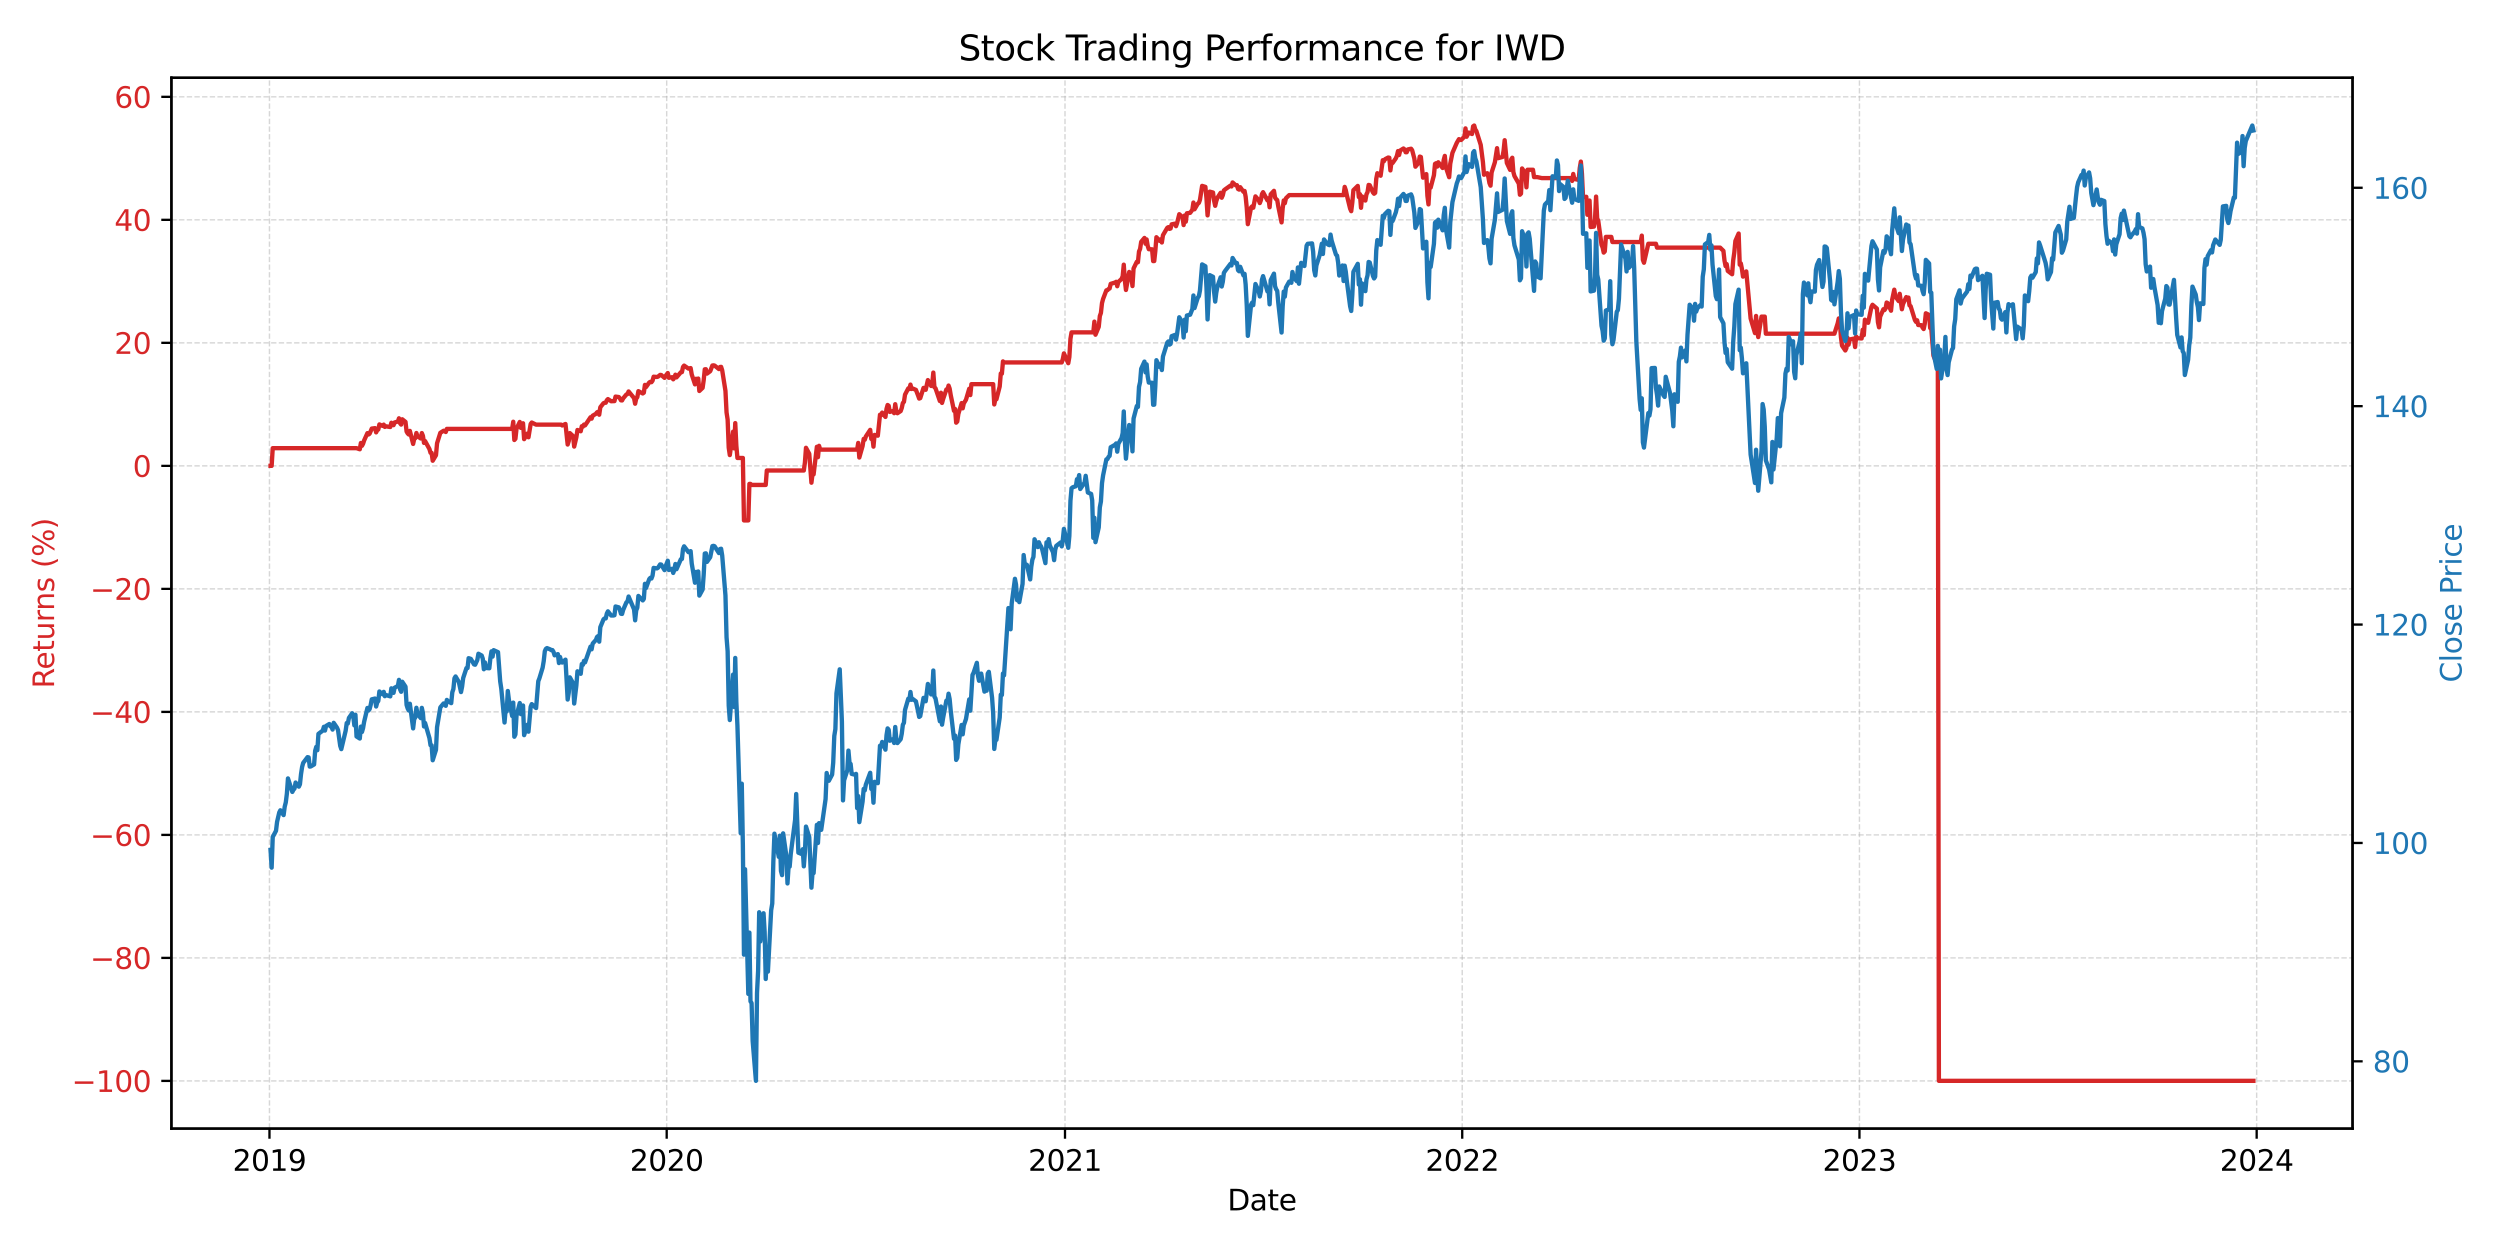 <?xml version="1.0" encoding="utf-8" standalone="no"?>
<!DOCTYPE svg PUBLIC "-//W3C//DTD SVG 1.1//EN"
  "http://www.w3.org/Graphics/SVG/1.1/DTD/svg11.dtd">
<svg xmlns:xlink="http://www.w3.org/1999/xlink" width="864pt" height="432pt" viewBox="0 0 864 432" xmlns="http://www.w3.org/2000/svg" version="1.1">
 <defs>
  <style type="text/css">*{stroke-linejoin: round; stroke-linecap: butt}</style>
 </defs>
 <g id="figure_1">
  <g id="patch_1">
   <path d="M 0 432 
L 864 432 
L 864 0 
L 0 0 
z
" style="fill: #ffffff"/>
  </g>
  <g id="axes_1">
   <g id="patch_2">
    <path d="M 59.24 390.04 
L 813.04 390.04 
L 813.04 26.88 
L 59.24 26.88 
z
" style="fill: #ffffff"/>
   </g>
   <g id="matplotlib.axis_1">
    <g id="xtick_1">
     <g id="line2d_1">
      <path d="M 93.128 390.04 
L 93.128 26.88 
" clip-path="url(#p02b4be1ee7)" style="fill: none; stroke-dasharray: 1.85,0.8; stroke-dashoffset: 0; stroke: #b0b0b0; stroke-opacity: 0.5; stroke-width: 0.5"/>
     </g>
     <g id="line2d_2">
      <defs>
       <path id="m91d324277c" d="M 0 0 
L 0 3.5 
" style="stroke: #000000; stroke-width: 0.8"/>
      </defs>
      <g>
       <use xlink:href="#m91d324277c" x="93.128" y="390.04" style="stroke: #000000; stroke-width: 0.8"/>
      </g>
     </g>
     <g id="text_1">
      <!-- 2019 -->
      <g transform="translate(80.403 404.638) scale(0.1 -0.1)">
       <defs>
        <path id="DejaVuSans-32" d="M 1228 531 
L 3431 531 
L 3431 0 
L 469 0 
L 469 531 
Q 828 903 1448 1529 
Q 2069 2156 2228 2338 
Q 2531 2678 2651 2914 
Q 2772 3150 2772 3378 
Q 2772 3750 2511 3984 
Q 2250 4219 1831 4219 
Q 1534 4219 1204 4116 
Q 875 4013 500 3803 
L 500 4441 
Q 881 4594 1212 4672 
Q 1544 4750 1819 4750 
Q 2544 4750 2975 4387 
Q 3406 4025 3406 3419 
Q 3406 3131 3298 2873 
Q 3191 2616 2906 2266 
Q 2828 2175 2409 1742 
Q 1991 1309 1228 531 
z
" transform="scale(0.016)"/>
        <path id="DejaVuSans-30" d="M 2034 4250 
Q 1547 4250 1301 3770 
Q 1056 3291 1056 2328 
Q 1056 1369 1301 889 
Q 1547 409 2034 409 
Q 2525 409 2770 889 
Q 3016 1369 3016 2328 
Q 3016 3291 2770 3770 
Q 2525 4250 2034 4250 
z
M 2034 4750 
Q 2819 4750 3233 4129 
Q 3647 3509 3647 2328 
Q 3647 1150 3233 529 
Q 2819 -91 2034 -91 
Q 1250 -91 836 529 
Q 422 1150 422 2328 
Q 422 3509 836 4129 
Q 1250 4750 2034 4750 
z
" transform="scale(0.016)"/>
        <path id="DejaVuSans-31" d="M 794 531 
L 1825 531 
L 1825 4091 
L 703 3866 
L 703 4441 
L 1819 4666 
L 2450 4666 
L 2450 531 
L 3481 531 
L 3481 0 
L 794 0 
L 794 531 
z
" transform="scale(0.016)"/>
        <path id="DejaVuSans-39" d="M 703 97 
L 703 672 
Q 941 559 1184 500 
Q 1428 441 1663 441 
Q 2288 441 2617 861 
Q 2947 1281 2994 2138 
Q 2813 1869 2534 1725 
Q 2256 1581 1919 1581 
Q 1219 1581 811 2004 
Q 403 2428 403 3163 
Q 403 3881 828 4315 
Q 1253 4750 1959 4750 
Q 2769 4750 3195 4129 
Q 3622 3509 3622 2328 
Q 3622 1225 3098 567 
Q 2575 -91 1691 -91 
Q 1453 -91 1209 -44 
Q 966 3 703 97 
z
M 1959 2075 
Q 2384 2075 2632 2365 
Q 2881 2656 2881 3163 
Q 2881 3666 2632 3958 
Q 2384 4250 1959 4250 
Q 1534 4250 1286 3958 
Q 1038 3666 1038 3163 
Q 1038 2656 1286 2365 
Q 1534 2075 1959 2075 
z
" transform="scale(0.016)"/>
       </defs>
       <use xlink:href="#DejaVuSans-32"/>
       <use xlink:href="#DejaVuSans-30" x="63.623"/>
       <use xlink:href="#DejaVuSans-31" x="127.246"/>
       <use xlink:href="#DejaVuSans-39" x="190.869"/>
      </g>
     </g>
    </g>
    <g id="xtick_2">
     <g id="line2d_3">
      <path d="M 230.408 390.04 
L 230.408 26.88 
" clip-path="url(#p02b4be1ee7)" style="fill: none; stroke-dasharray: 1.85,0.8; stroke-dashoffset: 0; stroke: #b0b0b0; stroke-opacity: 0.5; stroke-width: 0.5"/>
     </g>
     <g id="line2d_4">
      <g>
       <use xlink:href="#m91d324277c" x="230.408" y="390.04" style="stroke: #000000; stroke-width: 0.8"/>
      </g>
     </g>
     <g id="text_2">
      <!-- 2020 -->
      <g transform="translate(217.683 404.638) scale(0.1 -0.1)">
       <use xlink:href="#DejaVuSans-32"/>
       <use xlink:href="#DejaVuSans-30" x="63.623"/>
       <use xlink:href="#DejaVuSans-32" x="127.246"/>
       <use xlink:href="#DejaVuSans-30" x="190.869"/>
      </g>
     </g>
    </g>
    <g id="xtick_3">
     <g id="line2d_5">
      <path d="M 368.064 390.04 
L 368.064 26.88 
" clip-path="url(#p02b4be1ee7)" style="fill: none; stroke-dasharray: 1.85,0.8; stroke-dashoffset: 0; stroke: #b0b0b0; stroke-opacity: 0.5; stroke-width: 0.5"/>
     </g>
     <g id="line2d_6">
      <g>
       <use xlink:href="#m91d324277c" x="368.064" y="390.04" style="stroke: #000000; stroke-width: 0.8"/>
      </g>
     </g>
     <g id="text_3">
      <!-- 2021 -->
      <g transform="translate(355.339 404.638) scale(0.1 -0.1)">
       <use xlink:href="#DejaVuSans-32"/>
       <use xlink:href="#DejaVuSans-30" x="63.623"/>
       <use xlink:href="#DejaVuSans-32" x="127.246"/>
       <use xlink:href="#DejaVuSans-31" x="190.869"/>
      </g>
     </g>
    </g>
    <g id="xtick_4">
     <g id="line2d_7">
      <path d="M 505.344 390.04 
L 505.344 26.88 
" clip-path="url(#p02b4be1ee7)" style="fill: none; stroke-dasharray: 1.85,0.8; stroke-dashoffset: 0; stroke: #b0b0b0; stroke-opacity: 0.5; stroke-width: 0.5"/>
     </g>
     <g id="line2d_8">
      <g>
       <use xlink:href="#m91d324277c" x="505.344" y="390.04" style="stroke: #000000; stroke-width: 0.8"/>
      </g>
     </g>
     <g id="text_4">
      <!-- 2022 -->
      <g transform="translate(492.619 404.638) scale(0.1 -0.1)">
       <use xlink:href="#DejaVuSans-32"/>
       <use xlink:href="#DejaVuSans-30" x="63.623"/>
       <use xlink:href="#DejaVuSans-32" x="127.246"/>
       <use xlink:href="#DejaVuSans-32" x="190.869"/>
      </g>
     </g>
    </g>
    <g id="xtick_5">
     <g id="line2d_9">
      <path d="M 642.624 390.04 
L 642.624 26.88 
" clip-path="url(#p02b4be1ee7)" style="fill: none; stroke-dasharray: 1.85,0.8; stroke-dashoffset: 0; stroke: #b0b0b0; stroke-opacity: 0.5; stroke-width: 0.5"/>
     </g>
     <g id="line2d_10">
      <g>
       <use xlink:href="#m91d324277c" x="642.624" y="390.04" style="stroke: #000000; stroke-width: 0.8"/>
      </g>
     </g>
     <g id="text_5">
      <!-- 2023 -->
      <g transform="translate(629.899 404.638) scale(0.1 -0.1)">
       <defs>
        <path id="DejaVuSans-33" d="M 2597 2516 
Q 3050 2419 3304 2112 
Q 3559 1806 3559 1356 
Q 3559 666 3084 287 
Q 2609 -91 1734 -91 
Q 1441 -91 1130 -33 
Q 819 25 488 141 
L 488 750 
Q 750 597 1062 519 
Q 1375 441 1716 441 
Q 2309 441 2620 675 
Q 2931 909 2931 1356 
Q 2931 1769 2642 2001 
Q 2353 2234 1838 2234 
L 1294 2234 
L 1294 2753 
L 1863 2753 
Q 2328 2753 2575 2939 
Q 2822 3125 2822 3475 
Q 2822 3834 2567 4026 
Q 2313 4219 1838 4219 
Q 1578 4219 1281 4162 
Q 984 4106 628 3988 
L 628 4550 
Q 988 4650 1302 4700 
Q 1616 4750 1894 4750 
Q 2613 4750 3031 4423 
Q 3450 4097 3450 3541 
Q 3450 3153 3228 2886 
Q 3006 2619 2597 2516 
z
" transform="scale(0.016)"/>
       </defs>
       <use xlink:href="#DejaVuSans-32"/>
       <use xlink:href="#DejaVuSans-30" x="63.623"/>
       <use xlink:href="#DejaVuSans-32" x="127.246"/>
       <use xlink:href="#DejaVuSans-33" x="190.869"/>
      </g>
     </g>
    </g>
    <g id="xtick_6">
     <g id="line2d_11">
      <path d="M 779.905 390.04 
L 779.905 26.88 
" clip-path="url(#p02b4be1ee7)" style="fill: none; stroke-dasharray: 1.85,0.8; stroke-dashoffset: 0; stroke: #b0b0b0; stroke-opacity: 0.5; stroke-width: 0.5"/>
     </g>
     <g id="line2d_12">
      <g>
       <use xlink:href="#m91d324277c" x="779.905" y="390.04" style="stroke: #000000; stroke-width: 0.8"/>
      </g>
     </g>
     <g id="text_6">
      <!-- 2024 -->
      <g transform="translate(767.18 404.638) scale(0.1 -0.1)">
       <defs>
        <path id="DejaVuSans-34" d="M 2419 4116 
L 825 1625 
L 2419 1625 
L 2419 4116 
z
M 2253 4666 
L 3047 4666 
L 3047 1625 
L 3713 1625 
L 3713 1100 
L 3047 1100 
L 3047 0 
L 2419 0 
L 2419 1100 
L 313 1100 
L 313 1709 
L 2253 4666 
z
" transform="scale(0.016)"/>
       </defs>
       <use xlink:href="#DejaVuSans-32"/>
       <use xlink:href="#DejaVuSans-30" x="63.623"/>
       <use xlink:href="#DejaVuSans-32" x="127.246"/>
       <use xlink:href="#DejaVuSans-34" x="190.869"/>
      </g>
     </g>
    </g>
    <g id="text_7">
     <!-- Date -->
     <g transform="translate(424.189 418.317) scale(0.1 -0.1)">
      <defs>
       <path id="DejaVuSans-44" d="M 1259 4147 
L 1259 519 
L 2022 519 
Q 2988 519 3436 956 
Q 3884 1394 3884 2338 
Q 3884 3275 3436 3711 
Q 2988 4147 2022 4147 
L 1259 4147 
z
M 628 4666 
L 1925 4666 
Q 3281 4666 3915 4102 
Q 4550 3538 4550 2338 
Q 4550 1131 3912 565 
Q 3275 0 1925 0 
L 628 0 
L 628 4666 
z
" transform="scale(0.016)"/>
       <path id="DejaVuSans-61" d="M 2194 1759 
Q 1497 1759 1228 1600 
Q 959 1441 959 1056 
Q 959 750 1161 570 
Q 1363 391 1709 391 
Q 2188 391 2477 730 
Q 2766 1069 2766 1631 
L 2766 1759 
L 2194 1759 
z
M 3341 1997 
L 3341 0 
L 2766 0 
L 2766 531 
Q 2569 213 2275 61 
Q 1981 -91 1556 -91 
Q 1019 -91 701 211 
Q 384 513 384 1019 
Q 384 1609 779 1909 
Q 1175 2209 1959 2209 
L 2766 2209 
L 2766 2266 
Q 2766 2663 2505 2880 
Q 2244 3097 1772 3097 
Q 1472 3097 1187 3025 
Q 903 2953 641 2809 
L 641 3341 
Q 956 3463 1253 3523 
Q 1550 3584 1831 3584 
Q 2591 3584 2966 3190 
Q 3341 2797 3341 1997 
z
" transform="scale(0.016)"/>
       <path id="DejaVuSans-74" d="M 1172 4494 
L 1172 3500 
L 2356 3500 
L 2356 3053 
L 1172 3053 
L 1172 1153 
Q 1172 725 1289 603 
Q 1406 481 1766 481 
L 2356 481 
L 2356 0 
L 1766 0 
Q 1100 0 847 248 
Q 594 497 594 1153 
L 594 3053 
L 172 3053 
L 172 3500 
L 594 3500 
L 594 4494 
L 1172 4494 
z
" transform="scale(0.016)"/>
       <path id="DejaVuSans-65" d="M 3597 1894 
L 3597 1613 
L 953 1613 
Q 991 1019 1311 708 
Q 1631 397 2203 397 
Q 2534 397 2845 478 
Q 3156 559 3463 722 
L 3463 178 
Q 3153 47 2828 -22 
Q 2503 -91 2169 -91 
Q 1331 -91 842 396 
Q 353 884 353 1716 
Q 353 2575 817 3079 
Q 1281 3584 2069 3584 
Q 2775 3584 3186 3129 
Q 3597 2675 3597 1894 
z
M 3022 2063 
Q 3016 2534 2758 2815 
Q 2500 3097 2075 3097 
Q 1594 3097 1305 2825 
Q 1016 2553 972 2059 
L 3022 2063 
z
" transform="scale(0.016)"/>
      </defs>
      <use xlink:href="#DejaVuSans-44"/>
      <use xlink:href="#DejaVuSans-61" x="77.002"/>
      <use xlink:href="#DejaVuSans-74" x="138.281"/>
      <use xlink:href="#DejaVuSans-65" x="177.49"/>
     </g>
    </g>
   </g>
   <g id="matplotlib.axis_2">
    <g id="ytick_1">
     <g id="line2d_13">
      <path d="M 59.24 373.564 
L 813.04 373.564 
" clip-path="url(#p02b4be1ee7)" style="fill: none; stroke-dasharray: 1.85,0.8; stroke-dashoffset: 0; stroke: #b0b0b0; stroke-opacity: 0.5; stroke-width: 0.5"/>
     </g>
     <g id="line2d_14">
      <defs>
       <path id="md39a1db3d3" d="M 0 0 
L -3.5 0 
" style="stroke: #000000; stroke-width: 0.8"/>
      </defs>
      <g>
       <use xlink:href="#md39a1db3d3" x="59.24" y="373.564" style="stroke: #000000; stroke-width: 0.8"/>
      </g>
     </g>
     <g id="text_8">
      <!-- −100 -->
      <g style="fill: #d62728" transform="translate(24.773 377.363) scale(0.1 -0.1)">
       <defs>
        <path id="DejaVuSans-2212" d="M 678 2272 
L 4684 2272 
L 4684 1741 
L 678 1741 
L 678 2272 
z
" transform="scale(0.016)"/>
       </defs>
       <use xlink:href="#DejaVuSans-2212"/>
       <use xlink:href="#DejaVuSans-31" x="83.789"/>
       <use xlink:href="#DejaVuSans-30" x="147.412"/>
       <use xlink:href="#DejaVuSans-30" x="211.035"/>
      </g>
     </g>
    </g>
    <g id="ytick_2">
     <g id="line2d_15">
      <path d="M 59.24 331.051 
L 813.04 331.051 
" clip-path="url(#p02b4be1ee7)" style="fill: none; stroke-dasharray: 1.85,0.8; stroke-dashoffset: 0; stroke: #b0b0b0; stroke-opacity: 0.5; stroke-width: 0.5"/>
     </g>
     <g id="line2d_16">
      <g>
       <use xlink:href="#md39a1db3d3" x="59.24" y="331.051" style="stroke: #000000; stroke-width: 0.8"/>
      </g>
     </g>
     <g id="text_9">
      <!-- −80 -->
      <g style="fill: #d62728" transform="translate(31.135 334.85) scale(0.1 -0.1)">
       <defs>
        <path id="DejaVuSans-38" d="M 2034 2216 
Q 1584 2216 1326 1975 
Q 1069 1734 1069 1313 
Q 1069 891 1326 650 
Q 1584 409 2034 409 
Q 2484 409 2743 651 
Q 3003 894 3003 1313 
Q 3003 1734 2745 1975 
Q 2488 2216 2034 2216 
z
M 1403 2484 
Q 997 2584 770 2862 
Q 544 3141 544 3541 
Q 544 4100 942 4425 
Q 1341 4750 2034 4750 
Q 2731 4750 3128 4425 
Q 3525 4100 3525 3541 
Q 3525 3141 3298 2862 
Q 3072 2584 2669 2484 
Q 3125 2378 3379 2068 
Q 3634 1759 3634 1313 
Q 3634 634 3220 271 
Q 2806 -91 2034 -91 
Q 1263 -91 848 271 
Q 434 634 434 1313 
Q 434 1759 690 2068 
Q 947 2378 1403 2484 
z
M 1172 3481 
Q 1172 3119 1398 2916 
Q 1625 2713 2034 2713 
Q 2441 2713 2670 2916 
Q 2900 3119 2900 3481 
Q 2900 3844 2670 4047 
Q 2441 4250 2034 4250 
Q 1625 4250 1398 4047 
Q 1172 3844 1172 3481 
z
" transform="scale(0.016)"/>
       </defs>
       <use xlink:href="#DejaVuSans-2212"/>
       <use xlink:href="#DejaVuSans-38" x="83.789"/>
       <use xlink:href="#DejaVuSans-30" x="147.412"/>
      </g>
     </g>
    </g>
    <g id="ytick_3">
     <g id="line2d_17">
      <path d="M 59.24 288.539 
L 813.04 288.539 
" clip-path="url(#p02b4be1ee7)" style="fill: none; stroke-dasharray: 1.85,0.8; stroke-dashoffset: 0; stroke: #b0b0b0; stroke-opacity: 0.5; stroke-width: 0.5"/>
     </g>
     <g id="line2d_18">
      <g>
       <use xlink:href="#md39a1db3d3" x="59.24" y="288.539" style="stroke: #000000; stroke-width: 0.8"/>
      </g>
     </g>
     <g id="text_10">
      <!-- −60 -->
      <g style="fill: #d62728" transform="translate(31.135 292.338) scale(0.1 -0.1)">
       <defs>
        <path id="DejaVuSans-36" d="M 2113 2584 
Q 1688 2584 1439 2293 
Q 1191 2003 1191 1497 
Q 1191 994 1439 701 
Q 1688 409 2113 409 
Q 2538 409 2786 701 
Q 3034 994 3034 1497 
Q 3034 2003 2786 2293 
Q 2538 2584 2113 2584 
z
M 3366 4563 
L 3366 3988 
Q 3128 4100 2886 4159 
Q 2644 4219 2406 4219 
Q 1781 4219 1451 3797 
Q 1122 3375 1075 2522 
Q 1259 2794 1537 2939 
Q 1816 3084 2150 3084 
Q 2853 3084 3261 2657 
Q 3669 2231 3669 1497 
Q 3669 778 3244 343 
Q 2819 -91 2113 -91 
Q 1303 -91 875 529 
Q 447 1150 447 2328 
Q 447 3434 972 4092 
Q 1497 4750 2381 4750 
Q 2619 4750 2861 4703 
Q 3103 4656 3366 4563 
z
" transform="scale(0.016)"/>
       </defs>
       <use xlink:href="#DejaVuSans-2212"/>
       <use xlink:href="#DejaVuSans-36" x="83.789"/>
       <use xlink:href="#DejaVuSans-30" x="147.412"/>
      </g>
     </g>
    </g>
    <g id="ytick_4">
     <g id="line2d_19">
      <path d="M 59.24 246.026 
L 813.04 246.026 
" clip-path="url(#p02b4be1ee7)" style="fill: none; stroke-dasharray: 1.85,0.8; stroke-dashoffset: 0; stroke: #b0b0b0; stroke-opacity: 0.5; stroke-width: 0.5"/>
     </g>
     <g id="line2d_20">
      <g>
       <use xlink:href="#md39a1db3d3" x="59.24" y="246.026" style="stroke: #000000; stroke-width: 0.8"/>
      </g>
     </g>
     <g id="text_11">
      <!-- −40 -->
      <g style="fill: #d62728" transform="translate(31.135 249.825) scale(0.1 -0.1)">
       <use xlink:href="#DejaVuSans-2212"/>
       <use xlink:href="#DejaVuSans-34" x="83.789"/>
       <use xlink:href="#DejaVuSans-30" x="147.412"/>
      </g>
     </g>
    </g>
    <g id="ytick_5">
     <g id="line2d_21">
      <path d="M 59.24 203.514 
L 813.04 203.514 
" clip-path="url(#p02b4be1ee7)" style="fill: none; stroke-dasharray: 1.85,0.8; stroke-dashoffset: 0; stroke: #b0b0b0; stroke-opacity: 0.5; stroke-width: 0.5"/>
     </g>
     <g id="line2d_22">
      <g>
       <use xlink:href="#md39a1db3d3" x="59.24" y="203.514" style="stroke: #000000; stroke-width: 0.8"/>
      </g>
     </g>
     <g id="text_12">
      <!-- −20 -->
      <g style="fill: #d62728" transform="translate(31.135 207.313) scale(0.1 -0.1)">
       <use xlink:href="#DejaVuSans-2212"/>
       <use xlink:href="#DejaVuSans-32" x="83.789"/>
       <use xlink:href="#DejaVuSans-30" x="147.412"/>
      </g>
     </g>
    </g>
    <g id="ytick_6">
     <g id="line2d_23">
      <path d="M 59.24 161.001 
L 813.04 161.001 
" clip-path="url(#p02b4be1ee7)" style="fill: none; stroke-dasharray: 1.85,0.8; stroke-dashoffset: 0; stroke: #b0b0b0; stroke-opacity: 0.5; stroke-width: 0.5"/>
     </g>
     <g id="line2d_24">
      <g>
       <use xlink:href="#md39a1db3d3" x="59.24" y="161.001" style="stroke: #000000; stroke-width: 0.8"/>
      </g>
     </g>
     <g id="text_13">
      <!-- 0 -->
      <g style="fill: #d62728" transform="translate(45.877 164.8) scale(0.1 -0.1)">
       <use xlink:href="#DejaVuSans-30"/>
      </g>
     </g>
    </g>
    <g id="ytick_7">
     <g id="line2d_25">
      <path d="M 59.24 118.489 
L 813.04 118.489 
" clip-path="url(#p02b4be1ee7)" style="fill: none; stroke-dasharray: 1.85,0.8; stroke-dashoffset: 0; stroke: #b0b0b0; stroke-opacity: 0.5; stroke-width: 0.5"/>
     </g>
     <g id="line2d_26">
      <g>
       <use xlink:href="#md39a1db3d3" x="59.24" y="118.489" style="stroke: #000000; stroke-width: 0.8"/>
      </g>
     </g>
     <g id="text_14">
      <!-- 20 -->
      <g style="fill: #d62728" transform="translate(39.515 122.288) scale(0.1 -0.1)">
       <use xlink:href="#DejaVuSans-32"/>
       <use xlink:href="#DejaVuSans-30" x="63.623"/>
      </g>
     </g>
    </g>
    <g id="ytick_8">
     <g id="line2d_27">
      <path d="M 59.24 75.976 
L 813.04 75.976 
" clip-path="url(#p02b4be1ee7)" style="fill: none; stroke-dasharray: 1.85,0.8; stroke-dashoffset: 0; stroke: #b0b0b0; stroke-opacity: 0.5; stroke-width: 0.5"/>
     </g>
     <g id="line2d_28">
      <g>
       <use xlink:href="#md39a1db3d3" x="59.24" y="75.976" style="stroke: #000000; stroke-width: 0.8"/>
      </g>
     </g>
     <g id="text_15">
      <!-- 40 -->
      <g style="fill: #d62728" transform="translate(39.515 79.776) scale(0.1 -0.1)">
       <use xlink:href="#DejaVuSans-34"/>
       <use xlink:href="#DejaVuSans-30" x="63.623"/>
      </g>
     </g>
    </g>
    <g id="ytick_9">
     <g id="line2d_29">
      <path d="M 59.24 33.464 
L 813.04 33.464 
" clip-path="url(#p02b4be1ee7)" style="fill: none; stroke-dasharray: 1.85,0.8; stroke-dashoffset: 0; stroke: #b0b0b0; stroke-opacity: 0.5; stroke-width: 0.5"/>
     </g>
     <g id="line2d_30">
      <g>
       <use xlink:href="#md39a1db3d3" x="59.24" y="33.464" style="stroke: #000000; stroke-width: 0.8"/>
      </g>
     </g>
     <g id="text_16">
      <!-- 60 -->
      <g style="fill: #d62728" transform="translate(39.515 37.263) scale(0.1 -0.1)">
       <use xlink:href="#DejaVuSans-36"/>
       <use xlink:href="#DejaVuSans-30" x="63.623"/>
      </g>
     </g>
    </g>
    <g id="text_17">
     <!-- Returns (%) -->
     <g style="fill: #d62728" transform="translate(18.693 237.898) rotate(-90) scale(0.1 -0.1)">
      <defs>
       <path id="DejaVuSans-52" d="M 2841 2188 
Q 3044 2119 3236 1894 
Q 3428 1669 3622 1275 
L 4263 0 
L 3584 0 
L 2988 1197 
Q 2756 1666 2539 1819 
Q 2322 1972 1947 1972 
L 1259 1972 
L 1259 0 
L 628 0 
L 628 4666 
L 2053 4666 
Q 2853 4666 3247 4331 
Q 3641 3997 3641 3322 
Q 3641 2881 3436 2590 
Q 3231 2300 2841 2188 
z
M 1259 4147 
L 1259 2491 
L 2053 2491 
Q 2509 2491 2742 2702 
Q 2975 2913 2975 3322 
Q 2975 3731 2742 3939 
Q 2509 4147 2053 4147 
L 1259 4147 
z
" transform="scale(0.016)"/>
       <path id="DejaVuSans-75" d="M 544 1381 
L 544 3500 
L 1119 3500 
L 1119 1403 
Q 1119 906 1312 657 
Q 1506 409 1894 409 
Q 2359 409 2629 706 
Q 2900 1003 2900 1516 
L 2900 3500 
L 3475 3500 
L 3475 0 
L 2900 0 
L 2900 538 
Q 2691 219 2414 64 
Q 2138 -91 1772 -91 
Q 1169 -91 856 284 
Q 544 659 544 1381 
z
M 1991 3584 
L 1991 3584 
z
" transform="scale(0.016)"/>
       <path id="DejaVuSans-72" d="M 2631 2963 
Q 2534 3019 2420 3045 
Q 2306 3072 2169 3072 
Q 1681 3072 1420 2755 
Q 1159 2438 1159 1844 
L 1159 0 
L 581 0 
L 581 3500 
L 1159 3500 
L 1159 2956 
Q 1341 3275 1631 3429 
Q 1922 3584 2338 3584 
Q 2397 3584 2469 3576 
Q 2541 3569 2628 3553 
L 2631 2963 
z
" transform="scale(0.016)"/>
       <path id="DejaVuSans-6e" d="M 3513 2113 
L 3513 0 
L 2938 0 
L 2938 2094 
Q 2938 2591 2744 2837 
Q 2550 3084 2163 3084 
Q 1697 3084 1428 2787 
Q 1159 2491 1159 1978 
L 1159 0 
L 581 0 
L 581 3500 
L 1159 3500 
L 1159 2956 
Q 1366 3272 1645 3428 
Q 1925 3584 2291 3584 
Q 2894 3584 3203 3211 
Q 3513 2838 3513 2113 
z
" transform="scale(0.016)"/>
       <path id="DejaVuSans-73" d="M 2834 3397 
L 2834 2853 
Q 2591 2978 2328 3040 
Q 2066 3103 1784 3103 
Q 1356 3103 1142 2972 
Q 928 2841 928 2578 
Q 928 2378 1081 2264 
Q 1234 2150 1697 2047 
L 1894 2003 
Q 2506 1872 2764 1633 
Q 3022 1394 3022 966 
Q 3022 478 2636 193 
Q 2250 -91 1575 -91 
Q 1294 -91 989 -36 
Q 684 19 347 128 
L 347 722 
Q 666 556 975 473 
Q 1284 391 1588 391 
Q 1994 391 2212 530 
Q 2431 669 2431 922 
Q 2431 1156 2273 1281 
Q 2116 1406 1581 1522 
L 1381 1569 
Q 847 1681 609 1914 
Q 372 2147 372 2553 
Q 372 3047 722 3315 
Q 1072 3584 1716 3584 
Q 2034 3584 2315 3537 
Q 2597 3491 2834 3397 
z
" transform="scale(0.016)"/>
       <path id="DejaVuSans-20" transform="scale(0.016)"/>
       <path id="DejaVuSans-28" d="M 1984 4856 
Q 1566 4138 1362 3434 
Q 1159 2731 1159 2009 
Q 1159 1288 1364 580 
Q 1569 -128 1984 -844 
L 1484 -844 
Q 1016 -109 783 600 
Q 550 1309 550 2009 
Q 550 2706 781 3412 
Q 1013 4119 1484 4856 
L 1984 4856 
z
" transform="scale(0.016)"/>
       <path id="DejaVuSans-25" d="M 4653 2053 
Q 4381 2053 4226 1822 
Q 4072 1591 4072 1178 
Q 4072 772 4226 539 
Q 4381 306 4653 306 
Q 4919 306 5073 539 
Q 5228 772 5228 1178 
Q 5228 1588 5073 1820 
Q 4919 2053 4653 2053 
z
M 4653 2450 
Q 5147 2450 5437 2106 
Q 5728 1763 5728 1178 
Q 5728 594 5436 251 
Q 5144 -91 4653 -91 
Q 4153 -91 3862 251 
Q 3572 594 3572 1178 
Q 3572 1766 3864 2108 
Q 4156 2450 4653 2450 
z
M 1428 4353 
Q 1159 4353 1004 4120 
Q 850 3888 850 3481 
Q 850 3069 1003 2837 
Q 1156 2606 1428 2606 
Q 1700 2606 1854 2837 
Q 2009 3069 2009 3481 
Q 2009 3884 1853 4118 
Q 1697 4353 1428 4353 
z
M 4250 4750 
L 4750 4750 
L 1831 -91 
L 1331 -91 
L 4250 4750 
z
M 1428 4750 
Q 1922 4750 2215 4408 
Q 2509 4066 2509 3481 
Q 2509 2891 2217 2550 
Q 1925 2209 1428 2209 
Q 931 2209 642 2551 
Q 353 2894 353 3481 
Q 353 4063 643 4406 
Q 934 4750 1428 4750 
z
" transform="scale(0.016)"/>
       <path id="DejaVuSans-29" d="M 513 4856 
L 1013 4856 
Q 1481 4119 1714 3412 
Q 1947 2706 1947 2009 
Q 1947 1309 1714 600 
Q 1481 -109 1013 -844 
L 513 -844 
Q 928 -128 1133 580 
Q 1338 1288 1338 2009 
Q 1338 2731 1133 3434 
Q 928 4138 513 4856 
z
" transform="scale(0.016)"/>
      </defs>
      <use xlink:href="#DejaVuSans-52"/>
      <use xlink:href="#DejaVuSans-65" x="64.982"/>
      <use xlink:href="#DejaVuSans-74" x="126.506"/>
      <use xlink:href="#DejaVuSans-75" x="165.715"/>
      <use xlink:href="#DejaVuSans-72" x="229.094"/>
      <use xlink:href="#DejaVuSans-6e" x="268.457"/>
      <use xlink:href="#DejaVuSans-73" x="331.836"/>
      <use xlink:href="#DejaVuSans-20" x="383.936"/>
      <use xlink:href="#DejaVuSans-28" x="415.723"/>
      <use xlink:href="#DejaVuSans-25" x="454.736"/>
      <use xlink:href="#DejaVuSans-29" x="549.756"/>
     </g>
    </g>
   </g>
   <g id="line2d_31">
    <path d="M 93.504 161.001 
L 93.88 161.001 
L 94.256 154.891 
L 123.216 154.891 
L 124.345 155.267 
L 124.721 153.098 
L 125.097 154.066 
L 125.473 153.367 
L 125.849 152.203 
L 126.977 149.693 
L 127.354 150.159 
L 127.73 149.908 
L 128.482 148.115 
L 129.61 147.971 
L 129.986 149.424 
L 130.362 148.689 
L 130.739 148.42 
L 131.115 146.682 
L 132.243 147.2 
L 132.619 146.754 
L 132.995 147.541 
L 133.371 147.326 
L 134.876 147.577 
L 135.252 146.109 
L 136.004 146.933 
L 136.38 146.001 
L 137.509 145.678 
L 137.885 144.567 
L 138.261 146.288 
L 138.637 146.736 
L 139.013 144.907 
L 140.141 145.804 
L 140.517 149.137 
L 140.894 149.783 
L 141.27 150.159 
L 141.646 148.922 
L 142.774 153.421 
L 143.15 151.701 
L 143.526 151.432 
L 143.902 149.657 
L 144.279 150.769 
L 145.407 151.54 
L 145.783 149.675 
L 146.159 150.607 
L 146.535 153.062 
L 146.911 152.436 
L 148.416 155.196 
L 148.792 156.487 
L 149.168 156.505 
L 149.544 159.228 
L 150.672 157.33 
L 151.048 153.187 
L 152.177 149.585 
L 153.305 148.868 
L 153.681 148.904 
L 154.057 149.298 
L 154.433 148.223 
L 177 148.223 
L 177.376 145.756 
L 177.752 152.058 
L 178.128 151.638 
L 178.505 148.186 
L 179.633 145.831 
L 180.009 147.875 
L 180.385 146.487 
L 180.761 146.287 
L 181.137 151.765 
L 182.266 149.847 
L 182.642 151.125 
L 183.394 146.523 
L 183.77 146.03 
L 185.275 146.761 
L 193.925 146.761 
L 194.301 147.043 
L 195.429 146.53 
L 196.182 153.627 
L 196.558 152.424 
L 196.934 149.681 
L 198.062 150.725 
L 198.438 154.336 
L 199.191 151.113 
L 199.567 148.602 
L 200.695 149.043 
L 201.071 147.309 
L 201.447 147.451 
L 201.823 146.742 
L 202.199 147.008 
L 204.08 144.211 
L 204.456 144.689 
L 204.832 143.663 
L 205.961 143.008 
L 206.337 142.477 
L 206.713 142.335 
L 207.089 143.326 
L 207.465 140.743 
L 208.593 139.326 
L 208.969 139.186 
L 209.346 139.186 
L 209.722 138.317 
L 210.098 137.928 
L 211.226 138.671 
L 212.354 138.618 
L 212.731 137.061 
L 213.859 137.221 
L 214.235 137.681 
L 214.611 138.354 
L 214.987 138.389 
L 215.363 137.681 
L 216.492 136.317 
L 216.868 136.177 
L 217.244 135.29 
L 219.124 137.574 
L 219.501 139.522 
L 219.877 137.751 
L 220.253 137.273 
L 220.629 135.185 
L 222.133 135.98 
L 222.509 135.716 
L 222.886 133.026 
L 223.262 133.768 
L 224.39 132.174 
L 224.766 131.96 
L 225.142 132.085 
L 225.518 131.568 
L 225.894 130.193 
L 227.023 130.283 
L 227.399 130.176 
L 228.151 129.568 
L 228.527 129.604 
L 229.656 130.586 
L 230.032 129.908 
L 230.784 128.926 
L 231.16 130.569 
L 232.288 130.353 
L 232.664 131.086 
L 233.041 130.569 
L 233.417 129.498 
L 233.793 130.425 
L 235.297 128.658 
L 235.673 128.603 
L 236.049 126.819 
L 236.425 126.354 
L 237.93 127.39 
L 238.682 127.212 
L 239.058 129.408 
L 240.187 132.835 
L 240.563 130.907 
L 240.939 131.943 
L 241.315 130.835 
L 241.691 135.119 
L 242.819 134.048 
L 243.195 131.406 
L 243.572 127.641 
L 243.948 127.604 
L 244.324 129.122 
L 245.452 128.283 
L 246.204 126.319 
L 246.58 126.265 
L 246.957 126.337 
L 248.461 127.552 
L 248.837 126.836 
L 249.213 126.784 
L 249.589 127.979 
L 250.718 135.102 
L 251.094 142.547 
L 251.47 145.027 
L 251.846 154.704 
L 252.222 157.274 
L 253.35 149.187 
L 253.727 154.953 
L 254.103 146.225 
L 254.479 154.043 
L 254.855 158.273 
L 256.735 158.273 
L 257.112 179.852 
L 258.616 179.852 
L 258.992 167.24 
L 259.368 167.24 
L 259.744 167.595 
L 264.634 167.595 
L 265.01 162.605 
L 277.798 162.605 
L 278.174 159.85 
L 278.55 154.758 
L 279.678 156.836 
L 280.43 166.818 
L 280.807 163.843 
L 281.183 163.943 
L 282.311 154.42 
L 282.687 157.993 
L 283.063 154.079 
L 283.439 155.297 
L 283.815 155.399 
L 296.227 155.399 
L 296.603 153.075 
L 296.979 158.117 
L 298.108 154.138 
L 298.484 151.695 
L 298.86 151.971 
L 299.236 150.849 
L 300.74 148.563 
L 301.116 151.695 
L 301.493 151.024 
L 301.869 154.354 
L 302.245 150.316 
L 303.373 150.572 
L 304.125 143.323 
L 304.501 143.519 
L 304.878 142.593 
L 306.006 144.09 
L 306.382 141.293 
L 306.758 139.974 
L 307.134 140.23 
L 307.51 142.356 
L 308.639 142.041 
L 309.015 142.79 
L 309.391 139.697 
L 309.767 142.062 
L 310.143 142.811 
L 311.271 142.062 
L 311.648 140.997 
L 312.024 139.263 
L 312.4 138.889 
L 312.776 136.388 
L 313.904 134.221 
L 314.28 134.458 
L 314.656 132.921 
L 315.033 134.437 
L 315.409 134.259 
L 316.537 134.733 
L 317.289 136.684 
L 317.665 137.748 
L 318.041 137.589 
L 319.17 134.063 
L 319.546 134.24 
L 319.922 134.714 
L 320.674 131.365 
L 321.803 133.392 
L 322.179 132.625 
L 322.555 128.765 
L 322.931 133.826 
L 323.307 134.162 
L 324.811 138.593 
L 325.188 135.737 
L 325.564 139.244 
L 325.94 137.925 
L 327.068 134.595 
L 327.444 134.773 
L 327.82 133.255 
L 328.196 134.299 
L 328.572 136.566 
L 329.701 141.982 
L 330.077 141.352 
L 330.453 146.071 
L 330.829 145.673 
L 331.205 143.056 
L 332.334 139.31 
L 332.71 141.115 
L 333.086 139.409 
L 333.838 138.162 
L 334.966 134.354 
L 335.342 136.536 
L 335.719 132.769 
L 343.241 132.769 
L 343.617 139.77 
L 343.993 137.975 
L 344.369 137.975 
L 345.497 133.576 
L 345.874 129.075 
L 346.25 129.135 
L 346.626 124.897 
L 347.002 125.261 
L 366.936 125.261 
L 367.312 124.066 
L 367.688 122.135 
L 369.192 125.519 
L 369.568 123.387 
L 369.945 117.115 
L 370.321 114.873 
L 377.843 114.873 
L 378.219 111.159 
L 378.595 115.672 
L 379.723 112.95 
L 380.1 109.236 
L 380.476 108.151 
L 380.852 104.744 
L 381.228 103.314 
L 382.356 100.344 
L 382.732 100.287 
L 383.108 99.887 
L 383.485 99.697 
L 383.861 98.098 
L 385.365 97.641 
L 385.741 97.394 
L 386.117 98.917 
L 386.493 97.469 
L 387.622 96.385 
L 387.998 95.471 
L 388.374 91.472 
L 388.75 96.937 
L 389.126 100.211 
L 390.255 93.985 
L 390.631 94.994 
L 391.007 95.661 
L 391.383 98.86 
L 391.759 92.786 
L 392.887 90.463 
L 393.263 90.635 
L 393.64 86.921 
L 394.016 86.027 
L 394.392 83.57 
L 395.52 82.238 
L 395.896 84.236 
L 396.272 82.751 
L 396.648 84.998 
L 397.025 86.122 
L 398.153 86.16 
L 398.529 90.235 
L 398.905 90.214 
L 399.281 86.747 
L 399.657 81.985 
L 400.786 83.249 
L 401.162 82.713 
L 401.538 83.803 
L 401.914 81.298 
L 403.418 78.716 
L 403.795 78.506 
L 404.171 79.1 
L 404.547 78.964 
L 404.923 77.531 
L 406.051 77.302 
L 406.427 78.162 
L 406.803 77.092 
L 407.556 74.033 
L 408.684 75.046 
L 409.06 77.78 
L 409.436 74.472 
L 409.812 76.613 
L 410.188 73.708 
L 411.317 73.554 
L 412.069 72.523 
L 412.445 69.997 
L 412.821 72.331 
L 413.95 70.4 
L 414.326 70.133 
L 414.702 69.079 
L 415.454 64.243 
L 416.582 64.587 
L 416.958 68.546 
L 417.334 74.433 
L 418.087 66.231 
L 419.215 66.538 
L 419.591 69.348 
L 419.967 71.126 
L 420.343 69.502 
L 420.719 68.392 
L 421.848 66.633 
L 422.224 68.335 
L 422.6 67.456 
L 422.976 65.81 
L 423.352 65.487 
L 425.233 64.148 
L 425.609 64.435 
L 425.985 63.058 
L 427.113 64.071 
L 427.489 63.994 
L 427.866 65.315 
L 428.242 65.515 
L 428.618 64.69 
L 429.746 66.283 
L 430.122 65.994 
L 430.498 67.99 
L 430.874 71.809 
L 431.251 77.47 
L 432.379 71.676 
L 432.755 71.31 
L 433.131 71.791 
L 433.883 67.876 
L 435.012 69.199 
L 435.388 70.177 
L 435.764 69.181 
L 436.14 67.07 
L 436.516 66.417 
L 438.021 69.237 
L 438.397 68.527 
L 438.773 71.637 
L 439.149 67.165 
L 440.277 65.956 
L 440.653 68.279 
L 441.029 68.835 
L 441.406 69.142 
L 441.782 71.386 
L 442.91 76.856 
L 443.286 72.04 
L 443.662 69.276 
L 444.038 70.216 
L 444.414 68.527 
L 445.543 67.434 
L 464.348 67.434 
L 464.724 64.596 
L 465.1 65.708 
L 465.477 67.51 
L 466.605 72.114 
L 466.981 72.977 
L 467.357 69.986 
L 467.733 65.728 
L 469.238 64.257 
L 469.614 68.092 
L 469.99 67.11 
L 470.366 71.813 
L 470.742 67.88 
L 471.87 69.307 
L 472.247 67.149 
L 472.623 66.377 
L 472.999 63.909 
L 473.375 64.006 
L 474.503 66.512 
L 474.879 66.955 
L 475.255 66.647 
L 475.632 61.789 
L 476.008 59.861 
L 477.136 60.728 
L 477.888 55.368 
L 478.264 55.736 
L 478.64 55.041 
L 479.769 54.442 
L 480.145 54.521 
L 480.521 58.897 
L 480.897 56.025 
L 481.273 56.332 
L 482.402 54.713 
L 482.778 53.808 
L 483.154 52.207 
L 483.53 53.557 
L 483.906 52.015 
L 485.034 51.32 
L 485.41 51.629 
L 485.787 52.611 
L 486.163 52.611 
L 486.539 51.647 
L 487.667 51.397 
L 488.043 51.918 
L 488.795 54.79 
L 489.172 57.605 
L 490.3 56.237 
L 490.676 54.115 
L 491.052 54.25 
L 491.804 61.403 
L 492.933 60.17 
L 493.309 67.65 
L 493.685 70.637 
L 494.061 64.083 
L 494.437 64.835 
L 495.565 60.554 
L 495.942 56.641 
L 496.318 56.409 
L 496.694 57.567 
L 497.07 56.081 
L 498.574 58.046 
L 498.95 55.257 
L 499.327 53.883 
L 499.703 57.832 
L 500.831 61.241 
L 501.207 56.575 
L 501.959 52.838 
L 503.464 49.372 
L 504.216 48.092 
L 504.592 48.306 
L 504.968 48.383 
L 506.096 47.241 
L 506.473 44.376 
L 506.849 47.26 
L 507.601 45.808 
L 508.729 46.312 
L 509.105 43.658 
L 509.481 43.387 
L 509.858 44.743 
L 510.234 45.285 
L 511.738 50.069 
L 512.49 55.954 
L 512.866 60.388 
L 513.995 59.865 
L 514.371 61.124 
L 514.747 63.254 
L 515.123 64.164 
L 515.499 59.614 
L 516.628 56.09 
L 517.38 51.211 
L 517.756 54.657 
L 519.26 54.25 
L 519.636 52.082 
L 520.013 48.46 
L 520.765 56.304 
L 521.893 58.703 
L 522.269 55.083 
L 522.645 54.521 
L 523.021 59.459 
L 523.398 60.833 
L 524.902 63.466 
L 525.278 67.3 
L 525.654 66.914 
L 526.03 58.22 
L 527.159 59.905 
L 527.535 64.746 
L 527.911 58.664 
L 529.791 58.664 
L 530.168 61.208 
L 531.296 61.208 
L 532.8 61.543 
L 542.955 61.543 
L 543.331 62.523 
L 543.708 60.127 
L 544.084 61.845 
L 545.588 62.184 
L 545.964 58.09 
L 546.34 55.845 
L 546.716 59.939 
L 547.092 68.107 
L 548.221 68.013 
L 548.597 74.221 
L 548.973 74.031 
L 549.349 69.315 
L 549.725 78.446 
L 550.854 78.315 
L 551.23 75.768 
L 551.606 67.939 
L 551.982 75.466 
L 552.358 76.315 
L 553.486 84.614 
L 553.862 85.52 
L 554.239 87.293 
L 554.615 86.879 
L 554.991 81.879 
L 556.871 81.879 
L 557.247 83.642 
L 567.026 83.642 
L 567.402 81.436 
L 567.779 89.8 
L 568.155 90.802 
L 569.659 84.244 
L 572.292 84.244 
L 572.668 85.586 
L 594.482 85.586 
L 595.611 86.694 
L 595.987 90.074 
L 596.363 91.971 
L 596.739 91.277 
L 597.115 93.623 
L 598.62 94.77 
L 598.996 89.961 
L 599.372 87.277 
L 599.748 83.277 
L 600.876 80.706 
L 601.252 91.483 
L 601.628 91.032 
L 602.005 92.929 
L 602.381 95.596 
L 603.509 93.812 
L 605.013 110.053 
L 606.518 115.114 
L 606.894 109.198 
L 607.27 113.754 
L 607.646 116.494 
L 608.775 109.425 
L 609.903 109.425 
L 610.279 115.321 
L 633.974 115.321 
L 635.102 111.755 
L 635.478 110.053 
L 635.855 111.29 
L 636.231 116.552 
L 636.607 119.446 
L 637.735 121.122 
L 638.111 120.327 
L 638.487 116.739 
L 638.863 119.125 
L 639.239 117.332 
L 640.744 117.01 
L 641.12 119.938 
L 641.496 116.299 
L 641.872 116.891 
L 643.377 116.975 
L 643.753 113.963 
L 644.129 115.841 
L 644.505 110.494 
L 645.633 111.56 
L 646.762 106.094 
L 647.138 105.333 
L 648.642 106.635 
L 649.018 111.375 
L 649.394 113.118 
L 649.771 109.462 
L 650.899 106.872 
L 651.275 107.161 
L 651.651 106.619 
L 652.027 104.555 
L 652.403 104.774 
L 653.532 107.38 
L 653.908 103.69 
L 654.66 100.119 
L 655.036 102.421 
L 656.164 104.046 
L 656.541 101.542 
L 657.293 106.872 
L 657.669 105.096 
L 658.797 102.675 
L 659.173 103.505 
L 659.549 102.844 
L 659.926 105.535 
L 660.302 105.789 
L 661.806 110.647 
L 662.182 111.238 
L 662.558 110.697 
L 662.934 112.322 
L 664.063 112.39 
L 664.439 113.202 
L 664.815 113.709 
L 665.191 111.899 
L 665.567 108.278 
L 666.696 108.836 
L 667.072 113.372 
L 667.448 113.472 
L 668.2 122.95 
L 669.328 125.538 
L 669.704 121.9 
L 670.081 373.533 
L 778.776 373.531 
L 778.776 373.531 
" clip-path="url(#p02b4be1ee7)" style="fill: none; stroke: #d62728; stroke-width: 1.5; stroke-linecap: square"/>
   </g>
   <g id="patch_3">
    <path d="M 59.24 390.04 
L 59.24 26.88 
" style="fill: none; stroke: #000000; stroke-width: 0.8; stroke-linejoin: miter; stroke-linecap: square"/>
   </g>
   <g id="patch_4">
    <path d="M 813.04 390.04 
L 813.04 26.88 
" style="fill: none; stroke: #000000; stroke-width: 0.8; stroke-linejoin: miter; stroke-linecap: square"/>
   </g>
   <g id="patch_5">
    <path d="M 59.24 390.04 
L 813.04 390.04 
" style="fill: none; stroke: #000000; stroke-width: 0.8; stroke-linejoin: miter; stroke-linecap: square"/>
   </g>
   <g id="patch_6">
    <path d="M 59.24 26.88 
L 813.04 26.88 
" style="fill: none; stroke: #000000; stroke-width: 0.8; stroke-linejoin: miter; stroke-linecap: square"/>
   </g>
  </g>
  <g id="axes_2">
   <g id="matplotlib.axis_3">
    <g id="ytick_10">
     <g id="line2d_32">
      <defs>
       <path id="mab1f6867d3" d="M 0 0 
L 3.5 0 
" style="stroke: #000000; stroke-width: 0.8"/>
      </defs>
      <g>
       <use xlink:href="#mab1f6867d3" x="813.04" y="366.799" style="stroke: #000000; stroke-width: 0.8"/>
      </g>
     </g>
     <g id="text_18">
      <!-- 80 -->
      <g style="fill: #1f77b4" transform="translate(820.04 370.598) scale(0.1 -0.1)">
       <use xlink:href="#DejaVuSans-38"/>
       <use xlink:href="#DejaVuSans-30" x="63.623"/>
      </g>
     </g>
    </g>
    <g id="ytick_11">
     <g id="line2d_33">
      <g>
       <use xlink:href="#mab1f6867d3" x="813.04" y="291.324" style="stroke: #000000; stroke-width: 0.8"/>
      </g>
     </g>
     <g id="text_19">
      <!-- 100 -->
      <g style="fill: #1f77b4" transform="translate(820.04 295.123) scale(0.1 -0.1)">
       <use xlink:href="#DejaVuSans-31"/>
       <use xlink:href="#DejaVuSans-30" x="63.623"/>
       <use xlink:href="#DejaVuSans-30" x="127.246"/>
      </g>
     </g>
    </g>
    <g id="ytick_12">
     <g id="line2d_34">
      <g>
       <use xlink:href="#mab1f6867d3" x="813.04" y="215.848" style="stroke: #000000; stroke-width: 0.8"/>
      </g>
     </g>
     <g id="text_20">
      <!-- 120 -->
      <g style="fill: #1f77b4" transform="translate(820.04 219.648) scale(0.1 -0.1)">
       <use xlink:href="#DejaVuSans-31"/>
       <use xlink:href="#DejaVuSans-32" x="63.623"/>
       <use xlink:href="#DejaVuSans-30" x="127.246"/>
      </g>
     </g>
    </g>
    <g id="ytick_13">
     <g id="line2d_35">
      <g>
       <use xlink:href="#mab1f6867d3" x="813.04" y="140.373" style="stroke: #000000; stroke-width: 0.8"/>
      </g>
     </g>
     <g id="text_21">
      <!-- 140 -->
      <g style="fill: #1f77b4" transform="translate(820.04 144.172) scale(0.1 -0.1)">
       <use xlink:href="#DejaVuSans-31"/>
       <use xlink:href="#DejaVuSans-34" x="63.623"/>
       <use xlink:href="#DejaVuSans-30" x="127.246"/>
      </g>
     </g>
    </g>
    <g id="ytick_14">
     <g id="line2d_36">
      <g>
       <use xlink:href="#mab1f6867d3" x="813.04" y="64.898" style="stroke: #000000; stroke-width: 0.8"/>
      </g>
     </g>
     <g id="text_22">
      <!-- 160 -->
      <g style="fill: #1f77b4" transform="translate(820.04 68.697) scale(0.1 -0.1)">
       <use xlink:href="#DejaVuSans-31"/>
       <use xlink:href="#DejaVuSans-36" x="63.623"/>
       <use xlink:href="#DejaVuSans-30" x="127.246"/>
      </g>
     </g>
    </g>
    <g id="text_23">
     <!-- Close Price -->
     <g style="fill: #1f77b4" transform="translate(850.726 235.868) rotate(-90) scale(0.1 -0.1)">
      <defs>
       <path id="DejaVuSans-43" d="M 4122 4306 
L 4122 3641 
Q 3803 3938 3442 4084 
Q 3081 4231 2675 4231 
Q 1875 4231 1450 3742 
Q 1025 3253 1025 2328 
Q 1025 1406 1450 917 
Q 1875 428 2675 428 
Q 3081 428 3442 575 
Q 3803 722 4122 1019 
L 4122 359 
Q 3791 134 3420 21 
Q 3050 -91 2638 -91 
Q 1578 -91 968 557 
Q 359 1206 359 2328 
Q 359 3453 968 4101 
Q 1578 4750 2638 4750 
Q 3056 4750 3426 4639 
Q 3797 4528 4122 4306 
z
" transform="scale(0.016)"/>
       <path id="DejaVuSans-6c" d="M 603 4863 
L 1178 4863 
L 1178 0 
L 603 0 
L 603 4863 
z
" transform="scale(0.016)"/>
       <path id="DejaVuSans-6f" d="M 1959 3097 
Q 1497 3097 1228 2736 
Q 959 2375 959 1747 
Q 959 1119 1226 758 
Q 1494 397 1959 397 
Q 2419 397 2687 759 
Q 2956 1122 2956 1747 
Q 2956 2369 2687 2733 
Q 2419 3097 1959 3097 
z
M 1959 3584 
Q 2709 3584 3137 3096 
Q 3566 2609 3566 1747 
Q 3566 888 3137 398 
Q 2709 -91 1959 -91 
Q 1206 -91 779 398 
Q 353 888 353 1747 
Q 353 2609 779 3096 
Q 1206 3584 1959 3584 
z
" transform="scale(0.016)"/>
       <path id="DejaVuSans-50" d="M 1259 4147 
L 1259 2394 
L 2053 2394 
Q 2494 2394 2734 2622 
Q 2975 2850 2975 3272 
Q 2975 3691 2734 3919 
Q 2494 4147 2053 4147 
L 1259 4147 
z
M 628 4666 
L 2053 4666 
Q 2838 4666 3239 4311 
Q 3641 3956 3641 3272 
Q 3641 2581 3239 2228 
Q 2838 1875 2053 1875 
L 1259 1875 
L 1259 0 
L 628 0 
L 628 4666 
z
" transform="scale(0.016)"/>
       <path id="DejaVuSans-69" d="M 603 3500 
L 1178 3500 
L 1178 0 
L 603 0 
L 603 3500 
z
M 603 4863 
L 1178 4863 
L 1178 4134 
L 603 4134 
L 603 4863 
z
" transform="scale(0.016)"/>
       <path id="DejaVuSans-63" d="M 3122 3366 
L 3122 2828 
Q 2878 2963 2633 3030 
Q 2388 3097 2138 3097 
Q 1578 3097 1268 2742 
Q 959 2388 959 1747 
Q 959 1106 1268 751 
Q 1578 397 2138 397 
Q 2388 397 2633 464 
Q 2878 531 3122 666 
L 3122 134 
Q 2881 22 2623 -34 
Q 2366 -91 2075 -91 
Q 1284 -91 818 406 
Q 353 903 353 1747 
Q 353 2603 823 3093 
Q 1294 3584 2113 3584 
Q 2378 3584 2631 3529 
Q 2884 3475 3122 3366 
z
" transform="scale(0.016)"/>
      </defs>
      <use xlink:href="#DejaVuSans-43"/>
      <use xlink:href="#DejaVuSans-6c" x="69.824"/>
      <use xlink:href="#DejaVuSans-6f" x="97.607"/>
      <use xlink:href="#DejaVuSans-73" x="158.789"/>
      <use xlink:href="#DejaVuSans-65" x="210.889"/>
      <use xlink:href="#DejaVuSans-20" x="272.412"/>
      <use xlink:href="#DejaVuSans-50" x="304.199"/>
      <use xlink:href="#DejaVuSans-72" x="362.752"/>
      <use xlink:href="#DejaVuSans-69" x="403.865"/>
      <use xlink:href="#DejaVuSans-63" x="431.648"/>
      <use xlink:href="#DejaVuSans-65" x="486.629"/>
     </g>
    </g>
   </g>
   <g id="line2d_37">
    <path d="M 93.504 293.747 
L 93.88 299.859 
L 94.256 289.256 
L 95.384 287.127 
L 95.76 284.022 
L 96.513 280.78 
L 96.889 280.036 
L 98.017 281.689 
L 98.393 278.787 
L 98.769 277.301 
L 99.145 274.263 
L 99.521 269.028 
L 101.026 273.685 
L 101.402 272.946 
L 101.778 272.538 
L 102.154 270.444 
L 103.283 271.863 
L 103.659 271.051 
L 104.035 267.508 
L 104.411 265.043 
L 104.787 263.658 
L 106.291 261.666 
L 106.667 261.768 
L 107.044 264.941 
L 107.42 264.873 
L 108.548 264.198 
L 108.924 259.469 
L 109.3 258.118 
L 109.676 259.266 
L 110.052 253.628 
L 111.557 252.48 
L 111.933 251.197 
L 112.309 252.48 
L 112.685 250.892 
L 113.814 250.216 
L 114.19 251.028 
L 114.566 251.163 
L 114.942 252.141 
L 115.318 249.812 
L 116.446 251.465 
L 116.822 252.311 
L 117.575 257.749 
L 117.951 258.896 
L 119.455 252.545 
L 119.831 249.88 
L 120.207 250.046 
L 120.584 248.122 
L 121.712 246.503 
L 122.088 247.514 
L 122.464 250.684 
L 122.84 247.02 
L 123.216 254.522 
L 124.345 255.235 
L 124.721 251.126 
L 125.097 252.96 
L 125.473 251.635 
L 125.849 249.431 
L 126.977 244.676 
L 127.354 245.559 
L 127.73 245.084 
L 128.106 243.623 
L 128.482 241.687 
L 129.61 241.416 
L 129.986 244.167 
L 130.362 242.774 
L 130.739 242.265 
L 131.115 238.974 
L 132.243 239.955 
L 132.619 239.11 
L 132.995 240.601 
L 133.371 240.193 
L 134.876 240.669 
L 135.252 237.887 
L 136.004 239.45 
L 136.38 237.683 
L 137.509 237.072 
L 137.885 234.966 
L 138.261 238.227 
L 138.637 239.076 
L 139.013 235.612 
L 140.141 237.31 
L 140.517 243.623 
L 140.894 244.846 
L 141.27 245.559 
L 141.646 243.216 
L 142.774 251.737 
L 143.15 248.48 
L 143.526 247.971 
L 143.902 244.608 
L 144.279 246.714 
L 145.407 248.175 
L 145.783 244.642 
L 146.159 246.408 
L 146.535 251.058 
L 146.911 249.873 
L 148.416 255.099 
L 148.792 257.545 
L 149.168 257.579 
L 149.544 262.738 
L 150.672 259.141 
L 151.048 251.295 
L 152.177 244.473 
L 153.305 243.114 
L 153.681 243.182 
L 154.057 243.929 
L 154.433 241.891 
L 154.81 242.299 
L 155.938 243.005 
L 156.314 239.246 
L 156.69 238.121 
L 157.066 234.4 
L 157.442 233.785 
L 158.571 235.695 
L 159.323 239.178 
L 159.699 237.302 
L 160.075 234.332 
L 161.203 230.883 
L 161.58 230.883 
L 161.956 227.468 
L 162.708 227.706 
L 163.836 229.619 
L 164.212 229.721 
L 164.965 228.083 
L 165.341 225.932 
L 166.469 226.547 
L 166.845 227.638 
L 167.221 231.291 
L 167.597 228.936 
L 167.973 230.849 
L 169.102 230.951 
L 169.478 227.468 
L 169.854 225.113 
L 170.23 226.921 
L 170.606 224.702 
L 172.111 225.385 
L 172.863 235.457 
L 173.239 237.985 
L 174.367 249.695 
L 174.743 245.19 
L 175.12 245.873 
L 175.496 238.804 
L 175.872 241.842 
L 177 247.442 
L 177.376 242.831 
L 177.752 254.613 
L 178.128 253.828 
L 178.505 247.375 
L 179.633 242.971 
L 180.009 246.793 
L 180.385 244.197 
L 180.761 243.823 
L 181.137 254.065 
L 182.266 250.48 
L 182.642 252.869 
L 183.394 244.265 
L 183.77 243.344 
L 185.275 244.71 
L 186.027 235.423 
L 186.403 234.468 
L 187.531 230.747 
L 187.907 228.491 
L 188.283 225.079 
L 188.66 224.226 
L 189.036 223.985 
L 190.164 224.43 
L 190.54 224.702 
L 190.916 224.668 
L 191.292 225.283 
L 191.668 226.479 
L 192.797 226.068 
L 193.173 229.151 
L 193.549 227.053 
L 193.925 228.43 
L 194.301 228.977 
L 195.429 227.981 
L 196.182 241.759 
L 196.558 239.423 
L 196.934 234.098 
L 198.062 236.125 
L 198.438 243.137 
L 199.191 236.88 
L 199.567 232.004 
L 200.695 232.861 
L 201.071 229.494 
L 201.447 229.77 
L 201.823 228.392 
L 202.199 228.909 
L 204.08 223.479 
L 204.456 224.407 
L 204.832 222.415 
L 205.961 221.143 
L 206.337 220.113 
L 206.713 219.837 
L 207.089 221.762 
L 207.465 216.747 
L 208.593 213.996 
L 208.969 213.724 
L 209.346 213.724 
L 209.722 212.037 
L 210.098 211.282 
L 211.226 212.724 
L 211.978 212.724 
L 212.354 212.622 
L 212.731 209.599 
L 213.859 209.909 
L 214.235 210.803 
L 214.611 212.109 
L 214.987 212.177 
L 215.363 210.803 
L 216.492 208.154 
L 216.868 207.882 
L 217.244 206.161 
L 219.124 210.595 
L 219.501 214.377 
L 219.877 210.939 
L 220.253 210.01 
L 220.629 205.957 
L 222.133 207.501 
L 222.509 206.988 
L 222.886 201.765 
L 223.262 203.206 
L 224.39 200.112 
L 224.766 199.697 
L 225.142 199.938 
L 225.518 198.934 
L 225.894 196.266 
L 227.023 196.44 
L 227.399 196.232 
L 228.151 195.051 
L 228.527 195.123 
L 229.656 197.029 
L 230.032 195.712 
L 230.784 193.806 
L 231.16 196.995 
L 232.288 196.576 
L 232.664 197.999 
L 233.041 196.995 
L 233.417 194.915 
L 233.793 196.715 
L 235.297 193.285 
L 235.673 193.179 
L 236.049 189.715 
L 236.425 188.813 
L 237.93 190.825 
L 238.682 190.477 
L 239.058 194.742 
L 240.187 201.395 
L 240.563 197.651 
L 240.939 199.663 
L 241.315 197.512 
L 241.691 205.829 
L 242.819 203.75 
L 243.195 198.621 
L 243.572 191.311 
L 243.948 191.24 
L 244.324 194.187 
L 245.452 192.557 
L 246.204 188.745 
L 246.58 188.64 
L 246.957 188.779 
L 248.461 191.138 
L 248.837 189.749 
L 249.213 189.647 
L 249.589 191.968 
L 250.718 205.795 
L 251.094 220.249 
L 251.47 225.064 
L 251.846 243.85 
L 252.222 248.839 
L 253.35 233.14 
L 253.727 244.333 
L 254.103 227.389 
L 254.479 242.567 
L 254.855 250.778 
L 255.983 287.931 
L 256.359 270.847 
L 256.735 292.194 
L 257.112 329.935 
L 257.488 300.408 
L 258.616 343.486 
L 258.992 322.311 
L 259.368 346.085 
L 259.744 346.64 
L 260.12 359.74 
L 261.249 373.533 
L 261.625 343.174 
L 262.001 335.544 
L 262.377 315.272 
L 262.753 325.373 
L 263.882 315.622 
L 264.258 322.053 
L 264.634 338.34 
L 265.01 330.336 
L 265.386 335.789 
L 266.514 314.573 
L 266.89 312.266 
L 267.267 297.762 
L 267.643 288.116 
L 269.147 296.119 
L 269.523 288.814 
L 269.899 301.012 
L 270.275 302.445 
L 270.652 288.01 
L 271.78 295.909 
L 272.156 305.311 
L 272.532 299.509 
L 272.908 299.509 
L 273.284 295.14 
L 274.789 283.327 
L 275.165 274.414 
L 275.917 294.686 
L 277.045 295.14 
L 277.422 293.498 
L 277.798 299.404 
L 278.174 294.581 
L 278.55 285.667 
L 279.678 289.305 
L 280.43 306.779 
L 280.807 301.571 
L 281.183 301.746 
L 282.311 285.074 
L 282.687 291.331 
L 283.063 284.478 
L 283.439 286.61 
L 283.815 286.788 
L 285.32 276.161 
L 285.696 267.145 
L 286.072 269.345 
L 286.448 269.836 
L 287.576 267.704 
L 287.953 263.613 
L 288.329 254.352 
L 288.705 251.975 
L 289.081 239.604 
L 290.209 231.317 
L 290.961 249.39 
L 291.338 276.617 
L 291.714 269.696 
L 292.842 266.157 
L 293.218 259.405 
L 293.594 263.624 
L 293.97 264.013 
L 294.346 267.459 
L 295.475 267.742 
L 295.851 267.459 
L 296.227 279.274 
L 296.603 275.127 
L 296.979 284.127 
L 298.108 277.025 
L 298.484 272.663 
L 298.86 273.157 
L 299.236 271.153 
L 300.74 267.074 
L 301.116 272.663 
L 301.493 271.466 
L 301.869 277.41 
L 302.245 270.202 
L 303.373 270.659 
L 304.125 257.718 
L 304.501 258.069 
L 304.878 256.416 
L 306.006 259.088 
L 306.382 254.096 
L 306.758 251.741 
L 307.134 252.197 
L 307.51 255.994 
L 308.639 255.432 
L 309.015 256.767 
L 309.391 251.246 
L 309.767 255.469 
L 310.143 256.805 
L 311.271 255.469 
L 311.648 253.567 
L 312.024 250.473 
L 312.4 249.805 
L 312.776 245.34 
L 313.904 241.472 
L 314.28 241.895 
L 314.656 239.151 
L 315.033 241.857 
L 315.409 241.54 
L 316.537 242.386 
L 317.289 245.869 
L 317.665 247.767 
L 318.041 247.484 
L 319.17 241.189 
L 319.546 241.506 
L 319.922 242.352 
L 320.674 236.374 
L 321.803 239.993 
L 322.179 238.623 
L 322.555 231.732 
L 322.931 240.767 
L 323.307 241.367 
L 324.811 249.277 
L 325.188 244.178 
L 325.564 250.439 
L 325.94 248.084 
L 327.068 242.14 
L 327.444 242.457 
L 327.82 239.748 
L 328.196 241.612 
L 328.572 245.657 
L 329.701 255.326 
L 330.077 254.201 
L 330.453 262.624 
L 330.829 261.915 
L 331.205 257.243 
L 332.334 250.556 
L 332.71 253.779 
L 333.086 250.733 
L 333.838 248.507 
L 334.966 241.71 
L 335.342 245.605 
L 336.095 233.257 
L 336.471 232.513 
L 337.599 229.079 
L 337.975 233.468 
L 338.351 235.272 
L 339.104 232.796 
L 340.232 239.023 
L 340.608 236.936 
L 340.984 238.702 
L 341.36 232.796 
L 341.736 232.193 
L 342.865 241.182 
L 343.241 246.559 
L 343.617 258.835 
L 343.993 255.688 
L 344.369 255.688 
L 345.497 247.975 
L 345.874 240.084 
L 346.25 240.189 
L 346.626 232.759 
L 347.002 233.396 
L 348.506 210.15 
L 348.882 211.531 
L 349.259 217.475 
L 349.635 208.663 
L 350.763 200.033 
L 351.139 202.014 
L 351.515 207.425 
L 351.891 206.116 
L 352.267 208.097 
L 353.396 201.803 
L 353.772 191.825 
L 354.148 194.866 
L 354.9 195.221 
L 356.029 200.244 
L 356.405 195.893 
L 356.781 193.451 
L 357.157 192.459 
L 357.533 186.375 
L 358.661 189.062 
L 359.037 187.402 
L 359.414 188.319 
L 359.79 188.851 
L 360.166 189.806 
L 361.294 194.617 
L 361.67 187.44 
L 362.046 188.719 
L 362.422 186.338 
L 362.799 188.47 
L 363.927 190.889 
L 364.303 193.587 
L 364.679 189.998 
L 365.055 188.647 
L 366.56 187.474 
L 366.936 188.825 
L 367.312 186.515 
L 367.688 182.783 
L 369.192 189.323 
L 369.568 185.202 
L 369.945 173.08 
L 370.321 168.748 
L 370.697 168.427 
L 371.825 168.035 
L 372.201 165.62 
L 372.577 166.08 
L 372.953 164.197 
L 373.33 168.993 
L 374.834 166.793 
L 375.21 164.446 
L 375.962 170.205 
L 377.091 170.699 
L 377.467 172.975 
L 377.843 185.877 
L 378.219 178.945 
L 378.595 187.368 
L 379.723 182.288 
L 380.1 175.356 
L 380.476 173.329 
L 380.852 166.971 
L 381.228 164.303 
L 382.356 158.759 
L 382.732 158.653 
L 383.108 157.906 
L 383.485 157.551 
L 383.861 154.566 
L 385.365 153.713 
L 385.741 153.253 
L 386.117 156.095 
L 386.493 153.393 
L 387.622 151.37 
L 387.998 149.664 
L 388.374 142.2 
L 388.75 152.4 
L 389.126 158.51 
L 390.255 146.89 
L 390.631 148.774 
L 391.007 150.019 
L 391.383 155.989 
L 391.759 144.653 
L 392.887 140.317 
L 393.263 140.637 
L 393.64 133.705 
L 394.016 132.037 
L 394.392 127.452 
L 395.52 124.965 
L 395.896 128.693 
L 396.272 125.923 
L 396.648 130.116 
L 397.025 132.214 
L 398.153 132.286 
L 398.529 139.89 
L 398.905 139.852 
L 399.281 133.38 
L 399.657 124.493 
L 400.786 126.852 
L 401.162 125.852 
L 401.538 127.886 
L 401.914 123.21 
L 403.418 118.391 
L 403.795 117.998 
L 404.171 119.108 
L 404.547 118.855 
L 404.923 116.179 
L 406.051 115.753 
L 406.427 117.357 
L 406.803 115.361 
L 407.556 109.651 
L 408.684 111.542 
L 409.06 116.644 
L 409.436 110.47 
L 409.812 114.466 
L 410.188 109.043 
L 411.317 108.756 
L 412.069 106.832 
L 412.445 102.118 
L 412.821 106.473 
L 413.95 102.869 
L 414.326 102.371 
L 414.702 100.405 
L 415.454 91.378 
L 416.582 92.02 
L 416.958 99.409 
L 417.334 110.398 
L 418.087 95.088 
L 419.215 95.662 
L 419.591 100.907 
L 419.967 104.224 
L 420.343 101.194 
L 420.719 99.122 
L 421.848 95.839 
L 422.224 99.016 
L 422.6 97.375 
L 422.976 94.303 
L 423.352 93.699 
L 425.233 91.201 
L 425.609 91.737 
L 425.985 89.167 
L 427.113 91.058 
L 427.489 90.914 
L 427.866 93.378 
L 428.242 93.752 
L 428.618 92.212 
L 429.746 95.186 
L 430.122 94.646 
L 430.498 98.371 
L 430.874 105.5 
L 431.251 116.066 
L 432.379 105.251 
L 432.755 104.568 
L 433.131 105.466 
L 433.883 98.16 
L 435.012 100.628 
L 435.388 102.454 
L 435.764 100.594 
L 436.14 96.654 
L 436.516 95.435 
L 438.021 100.699 
L 438.397 99.375 
L 438.773 105.179 
L 439.149 96.831 
L 440.277 94.575 
L 440.653 98.911 
L 441.029 99.949 
L 441.406 100.522 
L 441.782 104.711 
L 442.91 114.919 
L 443.286 105.93 
L 443.662 100.771 
L 444.038 102.526 
L 444.414 99.375 
L 445.543 97.333 
L 445.919 97.262 
L 446.295 97.73 
L 446.671 94.005 
L 447.047 95.76 
L 448.176 97.19 
L 448.552 92.427 
L 448.928 98.05 
L 449.68 90.85 
L 450.808 91.925 
L 451.561 84.906 
L 451.937 84.261 
L 453.441 84.118 
L 453.817 86.982 
L 454.193 93.393 
L 454.569 95.186 
L 454.946 91.748 
L 456.074 88.201 
L 456.826 84.227 
L 457.202 87.771 
L 457.578 82.759 
L 458.707 84.299 
L 459.083 84.585 
L 459.459 84.729 
L 459.835 81.072 
L 460.211 83.151 
L 461.715 88.023 
L 462.092 88.344 
L 462.468 90.816 
L 462.844 95.22 
L 463.972 91.748 
L 464.348 97.118 
L 464.724 91.82 
L 465.1 93.895 
L 465.477 97.262 
L 466.605 105.858 
L 466.981 107.47 
L 467.357 101.884 
L 467.733 93.933 
L 469.238 91.186 
L 469.614 98.348 
L 469.99 96.514 
L 470.366 105.296 
L 470.742 97.952 
L 471.87 100.616 
L 472.247 96.586 
L 472.623 95.145 
L 472.999 90.537 
L 473.375 90.718 
L 474.503 95.397 
L 474.879 96.224 
L 475.255 95.65 
L 475.632 86.578 
L 476.008 82.978 
L 477.136 84.597 
L 477.888 74.589 
L 478.264 75.276 
L 478.64 73.977 
L 479.769 72.86 
L 480.145 73.008 
L 480.521 81.178 
L 480.897 75.815 
L 481.273 76.389 
L 482.402 73.366 
L 482.778 71.675 
L 483.154 68.687 
L 483.53 71.207 
L 483.906 68.328 
L 485.034 67.03 
L 485.41 67.607 
L 485.787 69.441 
L 486.163 69.441 
L 486.539 67.641 
L 487.667 67.173 
L 488.043 68.147 
L 488.795 73.509 
L 489.172 78.766 
L 490.3 76.212 
L 490.676 72.249 
L 491.052 72.502 
L 491.804 85.857 
L 492.933 83.555 
L 493.309 97.522 
L 493.685 103.1 
L 494.061 90.861 
L 494.437 92.265 
L 495.565 84.272 
L 495.942 76.966 
L 496.318 76.532 
L 496.694 78.695 
L 497.07 75.921 
L 498.574 79.589 
L 498.95 74.381 
L 499.327 71.815 
L 499.703 79.189 
L 500.831 85.555 
L 501.207 76.842 
L 501.959 69.864 
L 503.464 63.392 
L 503.84 62.377 
L 504.216 61.003 
L 504.592 61.403 
L 504.968 61.547 
L 506.096 59.414 
L 506.473 54.063 
L 506.849 59.448 
L 507.601 56.739 
L 508.729 57.679 
L 509.105 52.724 
L 509.481 52.218 
L 509.858 54.75 
L 510.234 55.761 
L 511.738 64.694 
L 512.49 75.683 
L 512.866 83.963 
L 513.995 82.985 
L 514.371 85.336 
L 514.747 89.314 
L 515.123 91.012 
L 515.499 82.517 
L 516.628 75.936 
L 517.38 66.826 
L 517.756 73.26 
L 519.26 72.502 
L 519.636 68.453 
L 520.013 61.69 
L 520.765 76.336 
L 521.893 80.816 
L 522.269 74.057 
L 522.645 73.008 
L 523.021 82.227 
L 523.398 84.793 
L 524.902 89.71 
L 525.278 96.869 
L 525.654 96.148 
L 526.03 79.914 
L 527.159 83.061 
L 527.535 92.099 
L 527.911 80.744 
L 528.287 80.31 
L 528.663 82.48 
L 530.168 100.522 
L 530.544 90.363 
L 530.92 90.978 
L 531.296 95.567 
L 532.424 96.182 
L 533.553 72.792 
L 533.929 70.694 
L 535.057 69.502 
L 535.433 65.705 
L 535.809 72.645 
L 536.561 60.913 
L 537.69 61.309 
L 538.066 55.463 
L 538.442 57.063 
L 538.818 66.03 
L 539.194 63.634 
L 540.323 64.577 
L 540.699 68.755 
L 541.075 68.355 
L 541.827 62.437 
L 543.331 70.06 
L 543.708 65.449 
L 544.084 68.755 
L 545.588 69.407 
L 545.964 61.528 
L 546.34 57.207 
L 546.716 65.086 
L 547.092 80.808 
L 548.221 80.627 
L 548.597 92.575 
L 548.973 92.209 
L 549.349 83.133 
L 549.725 100.707 
L 550.854 100.454 
L 551.23 95.552 
L 551.606 80.483 
L 551.982 94.971 
L 552.358 96.605 
L 553.486 112.579 
L 553.862 114.323 
L 554.239 117.734 
L 554.615 116.938 
L 554.991 107.315 
L 556.119 106.881 
L 556.495 97.186 
L 556.871 115.629 
L 557.247 118.972 
L 557.624 117.519 
L 558.752 107.749 
L 559.128 107.171 
L 559.504 103.285 
L 560.256 84.514 
L 561.761 89.45 
L 562.137 93.809 
L 562.513 87.054 
L 562.889 92.575 
L 564.017 91.412 
L 564.394 85.057 
L 564.77 92.575 
L 565.522 118.115 
L 566.65 137.913 
L 567.026 141.668 
L 567.402 137.656 
L 567.779 152.861 
L 568.155 154.683 
L 569.659 142.762 
L 570.035 143.637 
L 570.411 141.411 
L 570.787 127.229 
L 571.916 127.157 
L 572.292 134.048 
L 572.668 136.528 
L 573.044 140.173 
L 573.42 133.573 
L 574.925 136.709 
L 575.301 137.184 
L 575.677 130.218 
L 577.181 135.943 
L 577.934 141.958 
L 578.31 147.317 
L 578.686 136.271 
L 579.814 138.86 
L 580.19 125.044 
L 580.566 123.184 
L 580.942 120.157 
L 581.319 123.512 
L 582.447 121.104 
L 582.823 124.897 
L 583.199 115.708 
L 583.951 105.319 
L 585.08 106.741 
L 585.456 110.825 
L 585.832 105.028 
L 586.208 107.689 
L 586.584 106.56 
L 587.712 105.39 
L 588.089 105.937 
L 588.465 95.62 
L 588.841 93.069 
L 589.217 84.465 
L 590.345 83.627 
L 590.721 81.185 
L 591.097 86.287 
L 591.473 84.793 
L 591.85 91.465 
L 592.978 102.33 
L 593.354 103.386 
L 593.73 100.869 
L 594.106 93.141 
L 594.482 109.583 
L 595.611 111.734 
L 595.987 118.297 
L 596.363 121.98 
L 596.739 120.633 
L 597.115 125.187 
L 598.62 127.414 
L 598.996 118.078 
L 599.372 112.866 
L 599.748 105.1 
L 600.876 100.107 
L 601.252 121.033 
L 601.628 120.157 
L 602.005 123.84 
L 602.381 129.018 
L 603.509 125.554 
L 605.013 157.087 
L 606.518 166.914 
L 606.894 155.427 
L 607.27 164.272 
L 607.646 169.593 
L 608.775 155.868 
L 609.151 139.645 
L 609.527 141.517 
L 609.903 147.46 
L 610.279 159.095 
L 611.407 162.253 
L 612.16 166.695 
L 612.536 152.747 
L 612.912 162.253 
L 614.04 151.389 
L 614.416 144.49 
L 615.168 154.215 
L 615.545 142.8 
L 616.673 137.407 
L 617.049 129.112 
L 617.425 127.388 
L 617.801 128.048 
L 618.177 116.447 
L 619.306 119.127 
L 619.682 117.953 
L 620.058 128.523 
L 620.434 130.727 
L 620.81 122.723 
L 621.938 118.1 
L 622.315 115.421 
L 622.691 125.516 
L 623.067 101.658 
L 623.443 97.658 
L 624.571 102.062 
L 624.947 97.914 
L 625.323 102.466 
L 625.7 104.447 
L 626.076 100.741 
L 627.204 100.779 
L 627.58 93.326 
L 627.956 91.529 
L 628.708 89.876 
L 629.837 99.164 
L 630.213 97.326 
L 630.589 85.178 
L 630.965 85.253 
L 631.341 85.691 
L 632.47 96.997 
L 632.846 103.639 
L 633.222 103.934 
L 633.598 100.926 
L 633.974 105.183 
L 635.102 97.401 
L 635.478 93.688 
L 635.855 96.386 
L 636.231 107.87 
L 636.607 114.187 
L 637.735 117.844 
L 638.111 116.108 
L 638.487 108.277 
L 638.863 113.485 
L 639.239 109.572 
L 640.744 108.87 
L 641.12 115.259 
L 641.496 107.319 
L 641.872 108.609 
L 643.377 108.794 
L 643.753 102.22 
L 644.129 106.319 
L 644.505 94.65 
L 645.633 96.975 
L 646.762 85.046 
L 647.138 83.385 
L 648.642 86.227 
L 649.018 96.571 
L 649.394 100.375 
L 649.771 92.397 
L 650.899 86.744 
L 651.275 87.374 
L 651.651 86.193 
L 652.027 81.687 
L 652.403 82.167 
L 653.532 87.854 
L 653.908 79.8 
L 654.66 72.008 
L 655.036 77.03 
L 656.164 80.578 
L 656.541 75.113 
L 657.293 86.744 
L 657.669 82.868 
L 658.797 77.585 
L 659.173 79.397 
L 659.549 77.955 
L 659.926 83.827 
L 660.302 84.382 
L 661.806 94.982 
L 662.182 96.273 
L 662.558 95.092 
L 662.934 98.639 
L 664.063 98.786 
L 664.439 100.56 
L 664.815 101.666 
L 665.191 97.714 
L 665.567 89.812 
L 666.696 91.031 
L 667.072 100.93 
L 667.448 101.149 
L 668.2 121.833 
L 669.328 127.482 
L 669.704 119.542 
L 670.081 127.297 
L 670.457 120.836 
L 670.833 130.769 
L 671.961 123.64 
L 672.337 116.44 
L 672.713 127.444 
L 673.089 129.625 
L 673.466 125.244 
L 674.594 120.863 
L 674.97 120.27 
L 675.346 112.806 
L 675.722 110.319 
L 676.098 103.413 
L 677.227 100.333 
L 677.603 104.9 
L 677.979 103.341 
L 678.355 102.745 
L 679.859 100.741 
L 680.235 98.216 
L 680.612 99.85 
L 680.988 95.246 
L 681.364 95.801 
L 682.492 93.054 
L 682.868 92.831 
L 683.244 92.869 
L 683.62 96.805 
L 683.997 96.473 
L 685.125 95.322 
L 685.877 109.911 
L 686.253 100.073 
L 686.629 94.616 
L 687.758 94.948 
L 688.134 103.711 
L 688.886 113.549 
L 689.262 104.639 
L 690.39 104.379 
L 690.767 106.643 
L 691.143 107.164 
L 691.519 110.021 
L 691.895 110.47 
L 693.023 107.87 
L 693.399 114.885 
L 693.775 108.017 
L 694.152 105.122 
L 694.528 105.715 
L 695.656 105.16 
L 696.784 117.187 
L 697.16 112.881 
L 698.665 113.919 
L 699.041 116.927 
L 699.417 112.545 
L 699.793 102.115 
L 700.922 104.081 
L 701.298 100.628 
L 701.674 95.907 
L 702.05 95.273 
L 702.426 95.982 
L 703.554 94.043 
L 703.93 89.306 
L 704.307 91.024 
L 704.683 83.789 
L 705.059 84.797 
L 706.939 90.797 
L 707.315 92.85 
L 707.692 96.541 
L 708.82 94.005 
L 709.196 89.235 
L 709.572 89.756 
L 710.324 80.325 
L 711.453 78.087 
L 712.205 81.068 
L 712.581 87.333 
L 712.957 86.623 
L 714.085 82.748 
L 714.462 76.483 
L 715.214 71.453 
L 715.59 75.664 
L 716.718 75.291 
L 717.47 67.985 
L 717.847 64.668 
L 718.223 63.026 
L 719.351 60.49 
L 719.727 60.788 
L 720.103 58.962 
L 720.479 64.105 
L 720.855 61.498 
L 721.984 59.596 
L 722.36 61.649 
L 722.736 66.717 
L 723.488 70.89 
L 724.616 65.486 
L 724.993 68.17 
L 725.369 69.996 
L 725.745 70.743 
L 726.121 69.064 
L 727.249 69.475 
L 727.625 77.453 
L 728.001 81.517 
L 728.378 84.238 
L 728.754 83.193 
L 729.882 84.05 
L 730.258 86.808 
L 730.634 82.748 
L 731.01 87.967 
L 731.386 84.461 
L 732.515 80.959 
L 732.891 75.404 
L 733.267 73.838 
L 733.643 76.038 
L 734.019 72.792 
L 735.9 81.589 
L 736.276 82 
L 736.652 81.366 
L 737.78 79.951 
L 738.156 79.166 
L 738.533 80.732 
L 738.909 74.023 
L 739.285 78.423 
L 740.413 78.944 
L 740.789 80.434 
L 741.165 82.672 
L 741.541 91.322 
L 741.918 93.82 
L 743.046 92.141 
L 743.422 99.435 
L 743.798 99.322 
L 744.174 96.431 
L 744.55 99.096 
L 745.679 105.473 
L 746.055 111.553 
L 746.431 110.504 
L 746.807 111.704 
L 747.183 107.538 
L 748.311 103.186 
L 748.688 98.873 
L 749.064 99.36 
L 749.44 105.213 
L 749.816 105.288 
L 751.32 96.733 
L 752.073 109.904 
L 752.449 115.719 
L 753.577 120.07 
L 753.953 116.617 
L 754.329 121.384 
L 754.705 122.021 
L 755.081 129.599 
L 756.21 124.346 
L 756.586 119.357 
L 756.962 116.693 
L 757.338 105.662 
L 757.714 99.058 
L 758.843 101.798 
L 759.219 104.386 
L 759.595 106.111 
L 759.971 110.613 
L 760.347 104.836 
L 761.475 105.062 
L 761.851 92.642 
L 762.228 89.567 
L 762.604 91.48 
L 762.98 88.518 
L 764.108 86.454 
L 764.484 87.242 
L 764.86 84.767 
L 765.613 82.778 
L 767.117 84.616 
L 767.493 82.887 
L 768.245 71.332 
L 769.374 71.147 
L 769.75 75.872 
L 770.126 77.072 
L 770.502 75.347 
L 770.878 72.947 
L 772.006 68.256 
L 772.382 68.332 
L 773.135 49.308 
L 773.511 53.21 
L 774.639 52.573 
L 775.015 47.021 
L 775.391 57.426 
L 775.767 51.161 
L 776.144 48.746 
L 778.4 43.387 
L 778.776 45.085 
L 778.776 45.085 
" clip-path="url(#p02b4be1ee7)" style="fill: none; stroke: #1f77b4; stroke-width: 1.5; stroke-linecap: square"/>
   </g>
   <g id="patch_7">
    <path d="M 59.24 390.04 
L 59.24 26.88 
" style="fill: none; stroke: #000000; stroke-width: 0.8; stroke-linejoin: miter; stroke-linecap: square"/>
   </g>
   <g id="patch_8">
    <path d="M 813.04 390.04 
L 813.04 26.88 
" style="fill: none; stroke: #000000; stroke-width: 0.8; stroke-linejoin: miter; stroke-linecap: square"/>
   </g>
   <g id="patch_9">
    <path d="M 59.24 390.04 
L 813.04 390.04 
" style="fill: none; stroke: #000000; stroke-width: 0.8; stroke-linejoin: miter; stroke-linecap: square"/>
   </g>
   <g id="patch_10">
    <path d="M 59.24 26.88 
L 813.04 26.88 
" style="fill: none; stroke: #000000; stroke-width: 0.8; stroke-linejoin: miter; stroke-linecap: square"/>
   </g>
   <g id="text_24">
    <!-- Stock Trading Performance for IWD -->
    <g transform="translate(331.305 20.88) scale(0.12 -0.12)">
     <defs>
      <path id="DejaVuSans-53" d="M 3425 4513 
L 3425 3897 
Q 3066 4069 2747 4153 
Q 2428 4238 2131 4238 
Q 1616 4238 1336 4038 
Q 1056 3838 1056 3469 
Q 1056 3159 1242 3001 
Q 1428 2844 1947 2747 
L 2328 2669 
Q 3034 2534 3370 2195 
Q 3706 1856 3706 1288 
Q 3706 609 3251 259 
Q 2797 -91 1919 -91 
Q 1588 -91 1214 -16 
Q 841 59 441 206 
L 441 856 
Q 825 641 1194 531 
Q 1563 422 1919 422 
Q 2459 422 2753 634 
Q 3047 847 3047 1241 
Q 3047 1584 2836 1778 
Q 2625 1972 2144 2069 
L 1759 2144 
Q 1053 2284 737 2584 
Q 422 2884 422 3419 
Q 422 4038 858 4394 
Q 1294 4750 2059 4750 
Q 2388 4750 2728 4690 
Q 3069 4631 3425 4513 
z
" transform="scale(0.016)"/>
      <path id="DejaVuSans-6b" d="M 581 4863 
L 1159 4863 
L 1159 1991 
L 2875 3500 
L 3609 3500 
L 1753 1863 
L 3688 0 
L 2938 0 
L 1159 1709 
L 1159 0 
L 581 0 
L 581 4863 
z
" transform="scale(0.016)"/>
      <path id="DejaVuSans-54" d="M -19 4666 
L 3928 4666 
L 3928 4134 
L 2272 4134 
L 2272 0 
L 1638 0 
L 1638 4134 
L -19 4134 
L -19 4666 
z
" transform="scale(0.016)"/>
      <path id="DejaVuSans-64" d="M 2906 2969 
L 2906 4863 
L 3481 4863 
L 3481 0 
L 2906 0 
L 2906 525 
Q 2725 213 2448 61 
Q 2172 -91 1784 -91 
Q 1150 -91 751 415 
Q 353 922 353 1747 
Q 353 2572 751 3078 
Q 1150 3584 1784 3584 
Q 2172 3584 2448 3432 
Q 2725 3281 2906 2969 
z
M 947 1747 
Q 947 1113 1208 752 
Q 1469 391 1925 391 
Q 2381 391 2643 752 
Q 2906 1113 2906 1747 
Q 2906 2381 2643 2742 
Q 2381 3103 1925 3103 
Q 1469 3103 1208 2742 
Q 947 2381 947 1747 
z
" transform="scale(0.016)"/>
      <path id="DejaVuSans-67" d="M 2906 1791 
Q 2906 2416 2648 2759 
Q 2391 3103 1925 3103 
Q 1463 3103 1205 2759 
Q 947 2416 947 1791 
Q 947 1169 1205 825 
Q 1463 481 1925 481 
Q 2391 481 2648 825 
Q 2906 1169 2906 1791 
z
M 3481 434 
Q 3481 -459 3084 -895 
Q 2688 -1331 1869 -1331 
Q 1566 -1331 1297 -1286 
Q 1028 -1241 775 -1147 
L 775 -588 
Q 1028 -725 1275 -790 
Q 1522 -856 1778 -856 
Q 2344 -856 2625 -561 
Q 2906 -266 2906 331 
L 2906 616 
Q 2728 306 2450 153 
Q 2172 0 1784 0 
Q 1141 0 747 490 
Q 353 981 353 1791 
Q 353 2603 747 3093 
Q 1141 3584 1784 3584 
Q 2172 3584 2450 3431 
Q 2728 3278 2906 2969 
L 2906 3500 
L 3481 3500 
L 3481 434 
z
" transform="scale(0.016)"/>
      <path id="DejaVuSans-66" d="M 2375 4863 
L 2375 4384 
L 1825 4384 
Q 1516 4384 1395 4259 
Q 1275 4134 1275 3809 
L 1275 3500 
L 2222 3500 
L 2222 3053 
L 1275 3053 
L 1275 0 
L 697 0 
L 697 3053 
L 147 3053 
L 147 3500 
L 697 3500 
L 697 3744 
Q 697 4328 969 4595 
Q 1241 4863 1831 4863 
L 2375 4863 
z
" transform="scale(0.016)"/>
      <path id="DejaVuSans-6d" d="M 3328 2828 
Q 3544 3216 3844 3400 
Q 4144 3584 4550 3584 
Q 5097 3584 5394 3201 
Q 5691 2819 5691 2113 
L 5691 0 
L 5113 0 
L 5113 2094 
Q 5113 2597 4934 2840 
Q 4756 3084 4391 3084 
Q 3944 3084 3684 2787 
Q 3425 2491 3425 1978 
L 3425 0 
L 2847 0 
L 2847 2094 
Q 2847 2600 2669 2842 
Q 2491 3084 2119 3084 
Q 1678 3084 1418 2786 
Q 1159 2488 1159 1978 
L 1159 0 
L 581 0 
L 581 3500 
L 1159 3500 
L 1159 2956 
Q 1356 3278 1631 3431 
Q 1906 3584 2284 3584 
Q 2666 3584 2933 3390 
Q 3200 3197 3328 2828 
z
" transform="scale(0.016)"/>
      <path id="DejaVuSans-49" d="M 628 4666 
L 1259 4666 
L 1259 0 
L 628 0 
L 628 4666 
z
" transform="scale(0.016)"/>
      <path id="DejaVuSans-57" d="M 213 4666 
L 850 4666 
L 1831 722 
L 2809 4666 
L 3519 4666 
L 4500 722 
L 5478 4666 
L 6119 4666 
L 4947 0 
L 4153 0 
L 3169 4050 
L 2175 0 
L 1381 0 
L 213 4666 
z
" transform="scale(0.016)"/>
     </defs>
     <use xlink:href="#DejaVuSans-53"/>
     <use xlink:href="#DejaVuSans-74" x="63.477"/>
     <use xlink:href="#DejaVuSans-6f" x="102.686"/>
     <use xlink:href="#DejaVuSans-63" x="163.867"/>
     <use xlink:href="#DejaVuSans-6b" x="218.848"/>
     <use xlink:href="#DejaVuSans-20" x="276.758"/>
     <use xlink:href="#DejaVuSans-54" x="308.545"/>
     <use xlink:href="#DejaVuSans-72" x="354.879"/>
     <use xlink:href="#DejaVuSans-61" x="395.992"/>
     <use xlink:href="#DejaVuSans-64" x="457.271"/>
     <use xlink:href="#DejaVuSans-69" x="520.748"/>
     <use xlink:href="#DejaVuSans-6e" x="548.531"/>
     <use xlink:href="#DejaVuSans-67" x="611.91"/>
     <use xlink:href="#DejaVuSans-20" x="675.387"/>
     <use xlink:href="#DejaVuSans-50" x="707.174"/>
     <use xlink:href="#DejaVuSans-65" x="763.852"/>
     <use xlink:href="#DejaVuSans-72" x="825.375"/>
     <use xlink:href="#DejaVuSans-66" x="866.488"/>
     <use xlink:href="#DejaVuSans-6f" x="901.693"/>
     <use xlink:href="#DejaVuSans-72" x="962.875"/>
     <use xlink:href="#DejaVuSans-6d" x="1002.238"/>
     <use xlink:href="#DejaVuSans-61" x="1099.65"/>
     <use xlink:href="#DejaVuSans-6e" x="1160.93"/>
     <use xlink:href="#DejaVuSans-63" x="1224.309"/>
     <use xlink:href="#DejaVuSans-65" x="1279.289"/>
     <use xlink:href="#DejaVuSans-20" x="1340.812"/>
     <use xlink:href="#DejaVuSans-66" x="1372.6"/>
     <use xlink:href="#DejaVuSans-6f" x="1407.805"/>
     <use xlink:href="#DejaVuSans-72" x="1468.986"/>
     <use xlink:href="#DejaVuSans-20" x="1510.1"/>
     <use xlink:href="#DejaVuSans-49" x="1541.887"/>
     <use xlink:href="#DejaVuSans-57" x="1571.379"/>
     <use xlink:href="#DejaVuSans-44" x="1670.256"/>
    </g>
   </g>
  </g>
 </g>
 <defs>
  <clipPath id="p02b4be1ee7">
   <rect x="59.24" y="26.88" width="753.8" height="363.16"/>
  </clipPath>
 </defs>
</svg>
